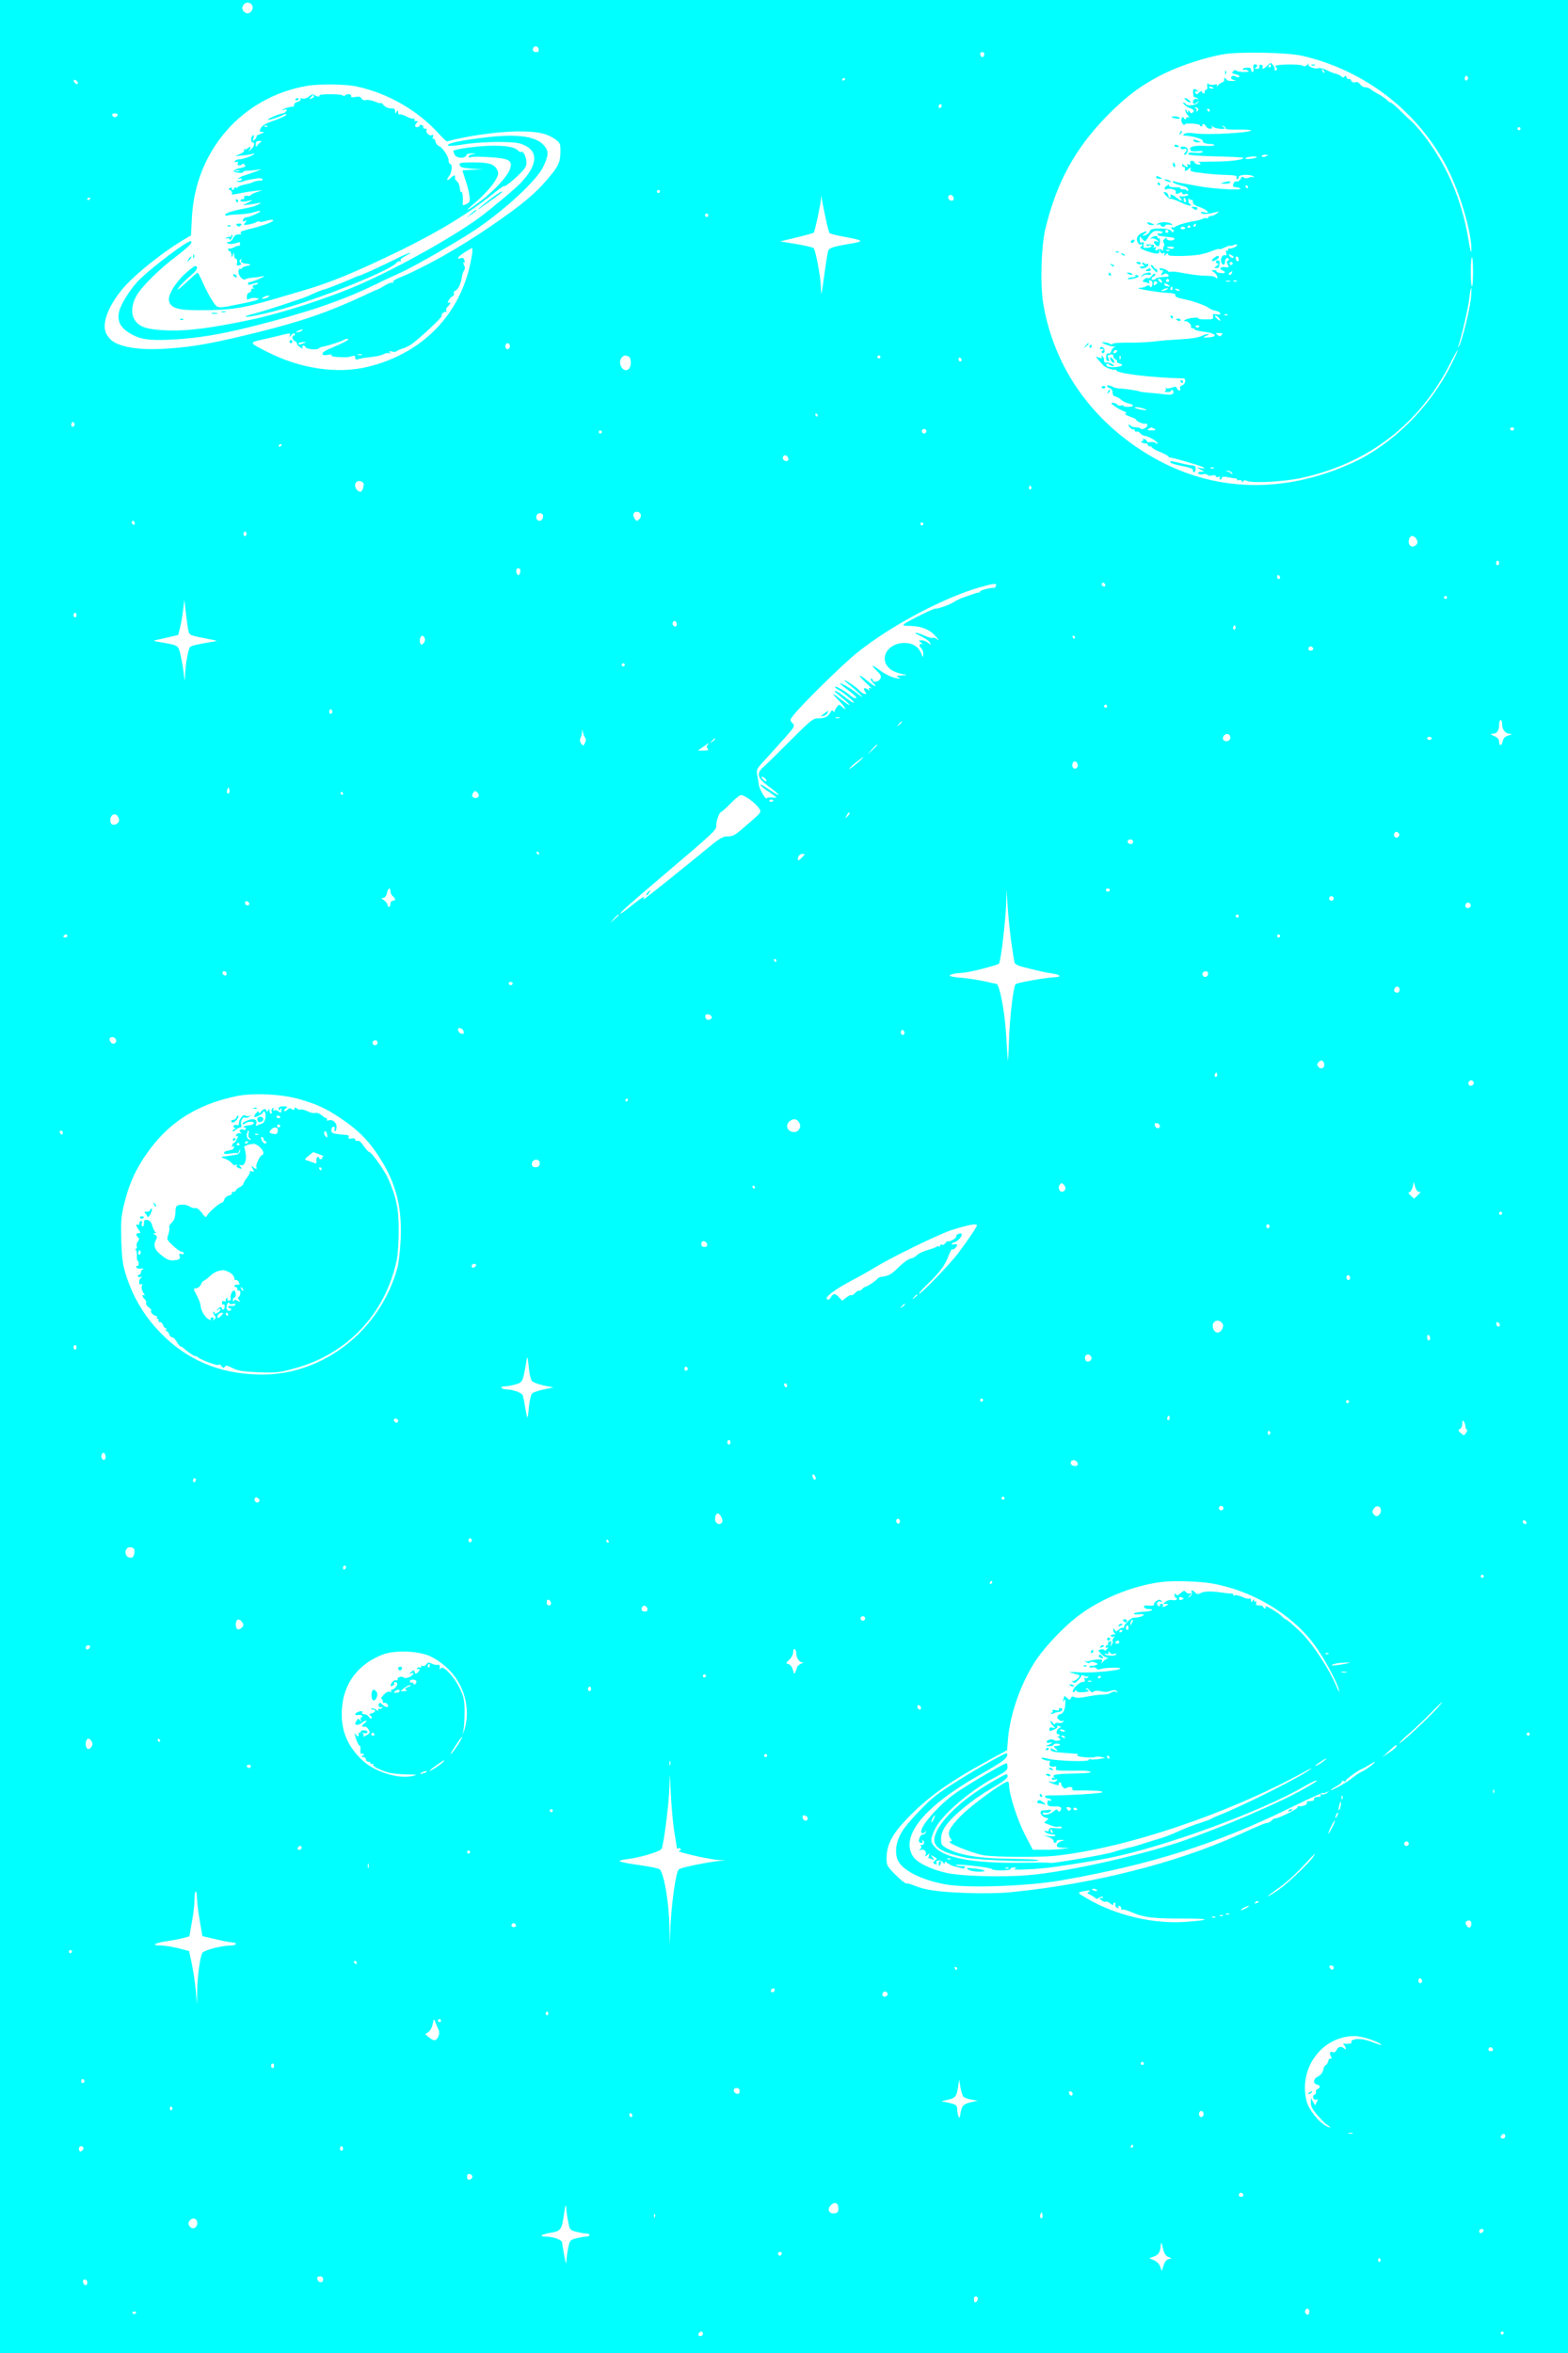 <?xml version="1.0" standalone="no"?>
<!DOCTYPE svg PUBLIC "-//W3C//DTD SVG 20010904//EN"
 "http://www.w3.org/TR/2001/REC-SVG-20010904/DTD/svg10.dtd">
<svg version="1.0" xmlns="http://www.w3.org/2000/svg"
 width="1024pt" height="1536pt" viewBox="0 0 1024 1536"
 preserveAspectRatio="xMidYMid meet">

<g transform="translate(0,1536) scale(0.1,-0.1)"
fill="#00ffff" stroke="none">
<path d="M0 7680 l0 -7680 5120 0 5120 0 0 7680 0 7680 -5120 0 -5120 0 0
-7680z m1650 7631 c0 -28 -28 -47 -48 -34 -23 14 -26 38 -7 57 20 20 55 5 55
-23z m1868 -274 c2 -12 -3 -17 -17 -17 -12 0 -21 6 -21 13 0 31 32 34 38 4z
m2910 -34 c-4 -22 -22 -20 -26 1 -2 10 3 16 13 16 10 0 15 -7 13 -17z m2075
-7 c411 -94 763 -367 951 -738 82 -160 158 -420 155 -531 -1 -28 -7 -4 -19 68
-44 270 -151 511 -314 710 -23 27 -48 55 -57 62 -8 6 -41 37 -71 67 -31 31
-60 56 -65 56 -6 0 -17 8 -26 18 -9 9 -33 26 -54 37 -21 11 -44 26 -51 32 -7
7 -23 13 -35 13 -12 0 -28 9 -34 19 -8 13 -19 18 -32 14 -13 -3 -23 0 -27 11
-3 9 -10 13 -15 10 -5 -3 -12 2 -15 11 -5 12 -9 13 -14 5 -5 -8 -11 -8 -21 2
-8 7 -23 14 -34 16 -11 2 -37 12 -58 23 -22 11 -47 17 -57 14 -25 -8 -73 12
-65 27 4 7 0 5 -7 -4 -10 -11 -19 -14 -29 -7 -21 13 -193 9 -180 -4 14 -14 14
-27 0 -27 -5 0 -8 3 -5 8 2 4 -2 16 -10 26 -14 19 -14 19 -37 -2 -26 -25 -39
-28 -31 -9 3 8 -2 14 -11 14 -9 0 -14 -6 -11 -14 4 -8 -2 -13 -17 -12 -12 0
-16 3 -9 6 17 7 15 23 -2 23 -10 0 -13 -8 -10 -25 2 -14 0 -25 -6 -25 -5 0
-10 7 -10 15 0 11 -9 15 -29 13 -16 -1 -27 -6 -25 -10 3 -5 9 -6 13 -4 4 3 13
1 21 -5 11 -6 3 -9 -25 -9 -23 0 -45 4 -50 9 -6 6 -15 4 -22 -4 -10 -11 -7
-15 17 -20 17 -4 28 -11 24 -16 -3 -5 -12 -5 -23 1 -18 9 -31 5 -31 -11 0 -4
10 -10 23 -12 13 -3 8 -5 -15 -6 -21 0 -38 4 -38 9 0 6 -5 10 -11 10 -5 0 -7
-5 -4 -10 3 -6 -2 -13 -12 -17 -10 -4 -24 -14 -31 -22 -9 -10 -11 -11 -6 -2 5
11 2 13 -16 8 -13 -3 -29 -2 -36 4 -9 8 -12 4 -10 -15 2 -14 -2 -24 -8 -23 -6
1 -10 -4 -8 -10 1 -7 -2 -13 -8 -13 -6 0 -10 5 -10 12 0 6 -8 4 -19 -6 -16
-15 -19 -15 -24 -2 -4 11 -1 13 11 10 14 -5 15 -4 2 5 -24 17 -30 13 -28 -18
1 -16 5 -28 8 -26 3 2 12 -1 20 -7 12 -8 12 -9 -3 -4 -11 3 -20 0 -24 -10 -8
-22 4 -29 24 -13 16 12 17 12 6 -2 -14 -17 -69 -23 -78 -8 -4 5 -11 9 -18 9
-11 0 32 -35 43 -35 3 0 11 -4 18 -9 10 -6 11 -11 2 -20 -8 -8 -13 -7 -20 4
-9 13 -10 13 -11 0 0 -10 -3 -8 -9 5 -5 12 -9 14 -9 6 -1 -8 7 -23 17 -34 9
-11 12 -17 5 -14 -6 4 -14 1 -16 -5 -4 -10 -7 -10 -15 0 -7 11 -11 10 -16 -3
-7 -19 14 -52 23 -36 6 10 102 3 98 -8 -1 -3 3 -6 8 -6 6 0 9 3 7 8 -4 14 19
7 24 -8 4 -8 15 -15 26 -15 13 0 17 4 12 13 -6 9 -5 9 7 0 13 -10 49 -17 74
-14 6 1 3 6 -5 12 -13 9 -13 10 0 6 8 -2 14 -9 13 -15 -1 -6 30 -9 82 -8 47 1
85 -1 85 -5 0 -16 -280 -31 -363 -20 -38 5 -63 4 -73 -3 -12 -9 -10 -11 13
-12 43 -2 114 -24 108 -33 -6 -11 19 -21 51 -21 13 0 24 -4 24 -8 0 -4 -30 -6
-67 -4 -70 3 -101 -7 -88 -28 5 -8 21 -10 46 -7 25 3 37 1 33 -5 -4 -6 -26 -8
-50 -5 -24 2 -44 1 -44 -4 0 -5 3 -9 8 -10 44 -6 109 -9 219 -11 73 -2 133 -6
133 -9 0 -13 -92 -24 -199 -24 -63 0 -106 -1 -97 -3 9 -2 16 -7 16 -12 0 -4
-9 -6 -20 -3 -11 3 -20 9 -20 14 0 5 -7 9 -16 9 -10 0 -14 -6 -11 -14 4 -11 1
-13 -10 -9 -11 4 -14 2 -9 -5 9 -16 -7 -15 -22 0 -9 9 -12 9 -12 0 0 -7 5 -12
10 -12 6 0 9 -3 9 -7 -4 -22 3 -24 21 -8 17 15 20 16 15 3 -5 -12 2 -17 32
-22 78 -11 140 -17 206 -18 51 -2 66 -5 63 -15 -3 -7 -1 -13 4 -13 6 0 10 7
10 15 0 17 87 19 97 1 3 -6 3 -8 -1 -4 -5 4 -18 3 -31 -2 -14 -5 -26 -5 -33 2
-7 7 -14 4 -21 -11 -6 -11 -17 -18 -25 -15 -7 3 -16 -3 -20 -12 -8 -21 -4 -25
23 -27 11 -1 21 -5 21 -9 0 -12 -187 0 -275 17 -44 8 -96 18 -115 21 -19 3
-38 8 -42 11 -5 2 -8 0 -8 -5 0 -6 23 -15 50 -22 35 -8 50 -17 50 -28 0 -11
-3 -13 -8 -6 -4 6 -15 10 -24 8 -10 -1 -18 1 -18 6 0 4 -8 7 -17 7 -48 0 -64
4 -58 14 4 6 -2 5 -13 -2 -12 -7 -18 -17 -16 -21 3 -5 10 -6 15 -2 12 7 59 -4
58 -14 -3 -19 3 -22 21 -12 15 8 20 8 20 -1 0 -6 9 -9 20 -6 11 3 20 1 20 -4
0 -8 -32 -14 -54 -10 -5 1 -4 -5 4 -13 18 -22 3 -20 -27 4 -27 21 -48 27 -38
10 3 -5 1 -10 -4 -10 -6 0 -11 6 -11 14 0 8 -7 16 -15 20 -8 3 -15 3 -15 0 0
-10 40 -47 45 -42 4 3 32 -7 63 -22 31 -15 61 -25 67 -22 5 3 4 7 -3 10 -7 2
-12 13 -11 25 0 12 3 16 6 9 2 -6 9 -10 14 -6 5 3 9 -3 9 -14 0 -13 12 -23 40
-32 22 -7 46 -20 53 -28 10 -13 8 -14 -16 -8 -20 5 -27 3 -22 -4 7 -11 41 -9
100 6 20 5 20 5 1 -10 -11 -9 -28 -16 -38 -16 -10 0 -18 -5 -18 -11 0 -5 -4
-7 -10 -4 -5 3 -18 2 -27 -4 -10 -5 -36 -12 -58 -15 -48 -8 -106 -25 -121 -37
-6 -5 -14 -6 -17 -2 -4 3 -7 1 -7 -5 0 -7 5 -12 11 -12 5 0 7 -5 3 -11 -5 -8
-9 -7 -15 4 -12 20 -139 21 -139 0 0 -7 -9 -17 -19 -23 -29 -15 -38 -12 -15 5
25 19 11 19 -25 1 -27 -15 -34 -38 -17 -64 4 -7 12 -10 17 -7 5 4 9 2 9 -4 0
-5 -6 -11 -12 -14 -15 -5 43 -31 90 -40 26 -5 32 -3 33 11 1 16 2 16 6 0 3
-11 10 -15 20 -11 12 5 14 3 8 -8 -8 -12 -6 -12 9 0 13 11 16 11 14 2 -2 -10
18 -13 87 -12 97 2 149 11 206 35 20 8 39 13 42 10 3 -3 19 2 36 11 17 8 31
13 31 11 0 -3 11 -1 25 4 15 6 25 6 25 0 0 -9 -39 -26 -52 -22 -5 1 -8 -3 -8
-9 0 -5 -4 -8 -9 -5 -5 4 -7 -4 -3 -16 3 -13 1 -19 -5 -15 -15 9 -32 -14 -29
-38 4 -26 26 -32 26 -6 0 22 15 36 24 22 4 -5 1 -11 -5 -13 -9 -3 -9 -9 -1
-25 10 -19 9 -20 -18 -17 -31 4 -41 -12 -15 -22 26 -10 16 -21 -15 -16 -16 2
-28 7 -26 11 3 4 -5 7 -16 7 -20 0 -20 0 1 -14 11 -8 21 -22 21 -31 0 -9 -3
-12 -8 -6 -8 11 -23 14 -92 16 -25 1 -78 8 -119 16 -40 8 -79 12 -86 9 -8 -3
-15 -1 -17 4 -2 5 -16 12 -32 16 -21 5 -27 4 -22 -5 4 -6 12 -8 18 -5 6 4 5
-3 -2 -16 -11 -20 -10 -21 8 -11 15 8 23 7 31 -3 9 -10 2 -13 -31 -14 -23 -1
-44 -5 -47 -10 -3 -4 -12 -8 -18 -9 -18 -4 -16 16 2 23 8 4 12 10 9 16 -3 5
-13 0 -21 -12 -8 -12 -21 -19 -28 -16 -8 3 -19 -2 -25 -10 -8 -9 -9 -14 -2
-14 6 0 18 -3 28 -7 12 -4 15 -3 10 5 -4 7 -3 12 3 12 15 0 22 -16 15 -35 -5
-12 -9 -13 -14 -5 -5 8 -13 9 -21 4 -15 -10 -19 -10 -51 -14 -30 -3 122 -29
190 -32 34 -2 51 -7 48 -15 -4 -10 14 -18 65 -28 47 -9 126 -37 148 -52 14
-10 32 -18 39 -19 25 -4 42 -13 42 -22 0 -5 -12 -7 -27 -4 -22 4 -25 2 -21
-14 4 -17 -1 -19 -48 -19 -29 0 -51 3 -48 6 7 12 -77 2 -89 -11 -7 -7 -7 -10
-2 -7 14 7 46 -18 43 -34 -2 -8 3 -13 10 -11 6 1 12 -2 12 -7 0 -5 27 -12 60
-16 75 -9 99 -31 40 -37 -45 -4 -50 -1 -17 12 14 6 16 9 6 9 -9 1 -29 -6 -46
-14 -18 -9 -72 -17 -134 -20 -57 -3 -133 -9 -169 -14 -36 -5 -111 -8 -168 -8
-56 1 -103 -2 -105 -7 -2 -6 -9 -6 -17 -1 -8 5 -26 10 -40 11 -21 2 -20 0 10
-14 19 -8 44 -15 55 -14 14 0 15 -1 4 -4 -10 -3 -19 -14 -22 -26 -4 -12 -11
-18 -19 -16 -9 4 -14 -3 -14 -22 -1 -16 4 -27 12 -27 9 0 10 5 3 19 -5 10 -8
18 -5 18 2 0 11 3 20 6 11 4 16 1 16 -10 0 -9 7 -19 15 -22 8 -4 13 -10 10
-14 -3 -4 5 -10 17 -13 29 -8 17 -19 -24 -23 -42 -4 -70 4 -62 18 4 6 10 6 17
-1 6 -6 18 -11 27 -11 9 1 6 6 -9 14 -14 8 -31 12 -38 9 -8 -3 -13 3 -13 15 0
12 -5 24 -12 28 -7 5 -8 3 -3 -6 6 -9 2 -10 -16 -5 l-24 8 20 -24 c11 -13 25
-28 30 -34 13 -15 72 -35 79 -28 3 4 6 2 6 -4 0 -21 235 -49 438 -53 20 0 14
-38 -7 -45 -12 -4 -18 -12 -14 -21 3 -7 1 -14 -5 -14 -5 0 -12 7 -16 15 -4 12
-11 13 -31 5 -15 -6 -31 -7 -37 -4 -6 4 -8 2 -4 -4 3 -5 0 -13 -6 -15 -7 -3
-1 -6 15 -6 15 -1 27 4 27 12 0 8 3 7 10 -3 12 -20 -7 -31 -45 -25 -16 2 -61
7 -99 10 -37 3 -71 7 -75 10 -9 5 -95 18 -131 19 -14 1 -29 4 -35 7 -23 13
-45 18 -45 9 0 -5 8 -11 18 -14 11 -4 18 -15 18 -28 -1 -14 6 -24 18 -26 10
-2 28 -12 38 -22 11 -10 33 -20 49 -24 40 -8 37 -22 -5 -22 -19 0 -33 3 -30 7
2 4 -4 5 -15 2 -10 -3 -22 0 -25 6 -4 6 -17 11 -28 11 -17 0 -14 -4 15 -24 19
-13 45 -27 57 -31 15 -5 19 -10 11 -14 -7 -5 5 -13 29 -21 22 -7 40 -16 40
-20 0 -10 50 -31 60 -25 4 3 10 -1 13 -8 2 -7 -6 -18 -19 -24 -13 -6 -24 -7
-24 -2 0 5 -13 9 -28 9 -15 0 -33 5 -40 12 -7 7 -12 9 -12 4 0 -12 27 -36 34
-29 3 4 6 1 6 -6 0 -7 6 -11 13 -8 6 2 17 -3 23 -11 6 -8 20 -16 30 -17 24 -2
84 -37 84 -49 0 -5 -6 -4 -12 2 -7 5 -23 8 -35 6 -13 -2 -23 0 -23 5 0 5 -7
12 -16 15 -8 3 -12 2 -9 -4 3 -6 0 -10 -7 -10 -10 0 -9 -3 2 -9 8 -6 18 -7 22
-5 5 3 11 -2 14 -10 3 -9 10 -13 15 -10 5 3 9 1 9 -4 0 -5 25 -20 55 -32 30
-12 55 -26 55 -29 0 -4 6 -8 13 -8 21 -1 201 -54 217 -64 11 -8 7 -9 -15 -5
l-30 6 25 -15 25 -14 -23 -1 c-14 0 -21 -4 -16 -11 3 -6 17 -8 29 -5 13 3 27
2 30 -4 3 -6 17 -7 31 -4 14 4 24 2 24 -5 0 -6 7 -8 17 -4 11 4 14 3 9 -5 -4
-7 -2 -12 3 -12 6 0 11 5 11 11 0 8 12 9 38 4 20 -4 43 -8 50 -8 6 0 12 -4 12
-9 0 -5 5 -6 11 -2 6 3 15 0 20 -7 6 -10 9 -10 9 -2 0 9 7 10 26 3 39 -15 237
-4 344 18 443 94 780 352 981 750 27 53 49 92 49 86 0 -6 -22 -55 -50 -108
-136 -269 -376 -505 -630 -624 -449 -208 -910 -197 -1310 32 -389 223 -643
576 -716 999 -22 126 -15 377 14 497 73 301 193 520 401 733 128 131 237 211
385 282 105 50 256 99 371 120 104 19 419 13 518 -9z m-203 -66 c0 -5 -5 -10
-11 -10 -5 0 -7 5 -4 10 3 6 8 10 11 10 2 0 4 -4 4 -10z m348 -45 c-3 -3 -9 2
-12 12 -6 14 -5 15 5 6 7 -7 10 -15 7 -18z m937 -44 c-9 -16 -25 -3 -18 15 4
10 9 12 15 6 6 -6 7 -15 3 -21z m-4065 5 c0 -3 -4 -8 -10 -11 -5 -3 -10 -1
-10 4 0 6 5 11 10 11 6 0 10 -2 10 -4z m-5012 -25 c3 -8 -1 -12 -9 -9 -7 2
-15 10 -17 17 -3 8 1 12 9 9 7 -2 15 -10 17 -17z m1819 -25 c205 -44 400 -155
540 -310 25 -28 49 -50 53 -49 120 34 327 64 455 65 133 1 191 -11 248 -49 35
-25 37 -28 37 -82 -1 -72 -12 -96 -85 -181 -81 -96 -169 -169 -369 -306 -210
-144 -441 -274 -608 -341 -22 -9 -35 -20 -31 -26 3 -6 1 -7 -5 -3 -6 4 -29 -5
-51 -19 -23 -14 -43 -25 -46 -25 -2 0 -42 -17 -87 -39 -234 -109 -406 -168
-694 -240 -260 -64 -385 -88 -519 -101 -155 -14 -255 -12 -335 6 -76 17 -112
40 -136 86 -31 61 9 174 103 288 78 95 268 247 419 335 l31 18 6 111 c20 441
328 794 755 866 79 13 247 11 319 -4z m5594 -14 c-7 -2 -18 1 -23 6 -8 8 -4 9
13 5 13 -4 18 -8 10 -11z m-1771 -111 c0 -6 -4 -13 -10 -16 -5 -3 -10 1 -10 9
0 9 5 16 10 16 6 0 10 -4 10 -9z m1675 -20 c3 -5 0 -13 -6 -17 -7 -4 -9 -3 -5
4 3 5 0 13 -6 15 -9 4 -10 6 -1 6 6 1 14 -3 18 -8z m75 -11 c0 -5 -2 -10 -4
-10 -3 0 -8 5 -11 10 -3 6 -1 10 4 10 6 0 11 -4 11 -10z m-7132 -32 c-3 -7
-11 -13 -18 -13 -7 0 -15 6 -17 13 -3 7 4 12 17 12 13 0 20 -5 18 -12z m9162
-88 c0 -5 -4 -10 -10 -10 -5 0 -10 5 -10 10 0 6 5 10 10 10 6 0 10 -4 10 -10z
m-1650 -174 c0 -2 -9 -6 -20 -9 -11 -3 -20 -1 -20 4 0 5 9 9 20 9 11 0 20 -2
20 -4z m-72 -12 c-10 -10 -81 -17 -75 -7 3 5 23 10 43 11 21 2 35 0 32 -4z
m-58 -194 c0 -5 -2 -10 -4 -10 -3 0 -8 5 -11 10 -3 6 -1 10 4 10 6 0 11 -4 11
-10z m-3840 -30 c0 -5 -4 -10 -10 -10 -5 0 -10 5 -10 10 0 6 5 10 10 10 6 0
10 -4 10 -10z m1918 -43 c2 -10 -3 -17 -12 -17 -18 0 -29 16 -21 31 9 14 29 6
33 -14z m-837 -127 c10 -52 23 -98 27 -102 4 -4 48 -15 97 -24 125 -23 131
-29 44 -44 -126 -21 -146 -28 -152 -53 -3 -12 -13 -71 -21 -132 -23 -164 -23
-165 -25 -100 -1 65 -35 243 -48 256 -4 4 -55 16 -113 26 l-105 17 107 26 c59
14 109 28 112 31 7 6 46 187 47 219 l2 25 4 -25 c2 -14 13 -68 24 -120z
m-4801 126 c0 -3 -4 -8 -10 -11 -5 -3 -10 -1 -10 4 0 6 5 11 10 11 6 0 10 -2
10 -4z m7154 -11 c3 -8 1 -15 -4 -15 -6 0 -10 7 -10 15 0 8 2 15 4 15 2 0 6
-7 10 -15z m-3120 -106 c-3 -5 -10 -7 -15 -3 -5 3 -7 10 -3 15 3 5 10 7 15 3
5 -3 7 -10 3 -15z m3186 -59 c0 -5 -5 -10 -11 -10 -5 0 -7 5 -4 10 3 6 8 10
11 10 2 0 4 -4 4 -10z m-36 -8 c3 -5 -1 -9 -9 -9 -8 0 -12 4 -9 9 3 4 7 8 9 8
2 0 6 -4 9 -8z m-34 -10 c0 -5 -7 -9 -15 -9 -8 0 -15 4 -15 9 0 4 7 8 15 8 8
0 15 -4 15 -8z m-151 -33 c-7 -4 -17 -5 -21 -3 -4 3 -8 0 -8 -5 0 -6 9 -12 20
-12 11 -1 25 -3 30 -4 6 -1 21 -3 35 -4 14 0 25 -5 25 -11 0 -5 -11 -10 -25
-10 -14 0 -25 5 -25 11 0 8 -5 8 -15 -1 -10 -8 -12 -17 -6 -24 6 -7 6 -18 1
-26 -5 -8 -6 -19 -3 -25 3 -5 0 -5 -7 2 -9 8 -19 9 -31 2 -15 -8 -17 -6 -12 7
5 13 3 15 -7 9 -9 -5 -11 -4 -6 3 4 7 4 13 -1 13 -35 6 -52 5 -47 -2 2 -4 11
-6 19 -2 8 3 15 1 15 -4 0 -5 -13 -10 -29 -11 -25 -2 -28 1 -23 20 4 16 2 20
-10 15 -11 -4 -15 1 -15 19 0 24 0 24 17 4 18 -20 18 -20 33 3 29 45 44 54 77
49 22 -3 28 -7 19 -13z m41 11 c0 -5 -4 -10 -10 -10 -5 0 -10 5 -10 10 0 6 5
10 10 10 6 0 10 -4 10 -10z m36 -109 c-3 -5 -15 -7 -26 -4 -28 7 -25 13 6 13
14 0 23 -4 20 -9z m-4583 -38 c-54 -371 -306 -645 -678 -737 -199 -49 -440
-14 -654 94 -127 64 -127 64 -35 84 43 10 102 23 131 31 47 11 51 11 46 -4 -4
-13 -2 -13 10 2 10 12 17 14 22 8 3 -6 1 -11 -4 -11 -17 0 -13 -30 4 -36 8 -4
15 -11 15 -18 0 -6 9 -17 21 -24 12 -8 18 -9 15 -3 -4 5 -2 12 3 15 5 3 11 -1
15 -9 6 -15 76 -22 90 -8 3 4 13 8 20 9 32 5 132 37 143 46 7 5 18 8 25 5 12
-4 -20 -21 -125 -66 -53 -22 -56 -47 -5 -37 18 3 27 2 23 -4 -5 -8 35 -13 105
-12 3 0 15 3 28 7 16 5 22 2 22 -10 0 -13 5 -15 23 -9 12 4 36 9 52 10 54 5
94 13 115 24 11 6 26 8 32 4 7 -5 8 -3 3 6 -5 9 -2 10 14 5 12 -4 28 -2 35 5
8 6 23 12 33 14 11 3 34 13 53 24 41 25 212 183 205 190 -8 8 16 32 26 26 5
-3 6 1 3 9 -3 8 2 20 11 27 17 14 21 35 4 24 -8 -4 -7 0 1 15 6 12 17 24 25
27 8 3 12 11 9 19 -3 7 2 15 11 18 17 7 36 47 42 92 3 16 9 35 15 42 6 8 5 19
-2 34 -7 12 -7 19 -2 15 6 -4 8 2 5 14 -4 15 -11 19 -24 15 -32 -11 -20 9 24
37 23 15 45 28 49 28 4 0 4 -17 1 -37z m4554 21 c-3 -3 -12 -4 -19 -1 -8 3 -5
6 6 6 11 1 17 -2 13 -5z m412 -33 c7 -5 9 -11 5 -14 -5 -3 -15 1 -22 9 -14 16
-5 18 17 5z m41 -27 c0 -8 -4 -12 -10 -9 -5 3 -10 13 -10 21 0 8 5 12 10 9 6
-3 10 -13 10 -21z m1530 -79 c0 -52 -3 -95 -7 -95 -5 0 -8 43 -8 95 0 52 3 95
8 95 4 0 7 -43 7 -95z m-1570 55 c0 -5 -4 -10 -10 -10 -5 0 -10 5 -10 10 0 6
5 10 10 10 6 0 10 -4 10 -10z m-6 -65 c-4 -8 -11 -12 -16 -9 -6 4 -5 10 3 15
19 12 19 11 13 -6z m-459 -46 c11 -17 -1 -21 -15 -4 -8 9 -8 15 -2 15 6 0 14
-5 17 -11z m50 1 c3 -5 -1 -10 -10 -10 -9 0 -13 5 -10 10 3 6 8 10 10 10 2 0
7 -4 10 -10z m-75 -15 c0 -1 -6 -7 -13 -13 -10 -8 -13 -6 -13 7 0 11 6 17 13
14 7 -3 13 -6 13 -8z m473 8 c-7 -2 -19 -2 -25 0 -7 3 -2 5 12 5 14 0 19 -2
13 -5z m44 1 c-3 -3 -12 -4 -19 -1 -8 3 -5 6 6 6 11 1 17 -2 13 -5z m-447 -24
c13 -8 13 -10 -2 -10 -9 0 -20 5 -23 10 -8 13 5 13 25 0z m27 -25 c0 -8 -4
-12 -9 -9 -5 3 -6 10 -3 15 9 13 12 11 12 -6z m-37 -5 c-8 -5 -22 -9 -30 -9
-10 0 -8 3 5 9 27 12 43 12 25 0z m81 -8 c-7 -2 -18 1 -23 6 -8 8 -4 9 13 5
13 -4 18 -8 10 -11z m1905 -51 c-8 -74 -59 -281 -77 -309 -9 -15 -10 -14 -4 3
22 64 65 254 71 310 4 36 9 65 12 65 2 0 2 -31 -2 -69z m-1589 -107 c-3 -3
-12 -4 -19 -1 -8 3 -5 6 6 6 11 1 17 -2 13 -5z m-57 -19 c19 -23 8 -25 -14 -4
-11 11 -15 19 -9 19 6 0 16 -7 23 -15z m-130 -59 c-7 -7 -13 -7 -20 0 -6 6 -3
10 10 10 13 0 16 -4 10 -10z m-5860 -26 c-8 -5 -22 -9 -30 -9 -10 0 -8 3 5 9
27 12 43 12 25 0z m6008 -27 c-8 -10 -14 -10 -24 -2 -18 15 -18 15 11 15 19 0
22 -3 13 -13z m-5993 -53 c-26 -11 -35 -12 -35 -2 0 4 12 8 28 9 23 1 24 1 7
-7z m1345 -20 c0 -11 -7 -20 -15 -20 -8 0 -15 9 -15 20 0 11 7 20 15 20 8 0
15 -9 15 -20z m3959 -41 c-16 -10 -23 -4 -14 10 3 6 11 8 17 5 6 -4 5 -9 -3
-15z m-4926 -16 c-7 -2 -19 -2 -25 0 -7 3 -2 5 12 5 14 0 19 -2 13 -5z m1741
-9 c20 -8 21 -67 2 -83 -37 -31 -78 43 -44 77 14 14 20 14 42 6z m1646 -4 c0
-5 -4 -10 -10 -10 -5 0 -10 5 -10 10 0 6 5 10 10 10 6 0 10 -4 10 -10z m1567
-12 c-3 -8 -6 -5 -6 6 -1 11 2 17 5 13 3 -3 4 -12 1 -19z m-1037 -9 c0 -5 -4
-9 -10 -9 -5 0 -10 7 -10 16 0 8 5 12 10 9 6 -3 10 -10 10 -16z m1207 -325
c-6 -6 -77 9 -77 16 0 4 18 3 40 -2 23 -6 39 -12 37 -14z m-2147 -34 c0 -5 -2
-10 -4 -10 -3 0 -8 5 -11 10 -3 6 -1 10 4 10 6 0 11 -4 11 -10z m-4855 -69
c-9 -16 -25 -3 -18 15 4 10 9 12 15 6 6 -6 7 -15 3 -21z m7055 -21 c11 -7 6
-10 -20 -10 -26 0 -31 3 -20 10 8 5 17 10 20 10 3 0 12 -5 20 -10z m2348 -1
c-2 -6 -8 -10 -13 -10 -5 0 -11 4 -13 10 -2 6 4 11 13 11 9 0 15 -5 13 -11z
m-3838 -14 c0 -8 -7 -15 -15 -15 -8 0 -15 7 -15 15 0 8 7 15 15 15 8 0 15 -7
15 -15z m-2120 -5 c0 -5 -4 -10 -10 -10 -5 0 -10 5 -10 10 0 6 5 10 10 10 6 0
10 -4 10 -10z m-2090 -84 c0 -3 -4 -8 -10 -11 -5 -3 -10 -1 -10 4 0 6 5 11 10
11 6 0 10 -2 10 -4z m3308 -89 c2 -10 -3 -17 -12 -17 -18 0 -29 16 -21 31 9
14 29 6 33 -14z m2779 -63 c-3 -3 -12 -4 -19 -1 -8 3 -5 6 6 6 11 1 17 -2 13
-5z m120 -34 c3 -10 2 -11 -4 -4 -4 7 -17 14 -28 17 -16 5 -15 5 4 4 14 -1 26
-9 28 -17z m-5673 -66 c5 -14 -8 -54 -19 -54 -28 0 -48 44 -28 63 12 13 41 7
47 -9z m4361 -23 c3 -5 1 -12 -5 -16 -5 -3 -10 1 -10 9 0 18 6 21 15 7z
m-2551 -178 c4 -9 0 -23 -9 -32 -15 -15 -17 -14 -30 2 -7 11 -11 25 -8 33 7
19 39 18 47 -3z m-640 -2 c9 -14 -4 -41 -19 -41 -18 0 -28 17 -21 35 6 17 32
20 40 6z m-2664 -57 c0 -8 -4 -12 -10 -9 -5 3 -10 10 -10 16 0 5 5 9 10 9 6 0
10 -7 10 -16z m5150 -4 c0 -5 -4 -10 -10 -10 -5 0 -10 5 -10 10 0 6 5 10 10
10 6 0 10 -4 10 -10z m-4420 -65 c0 -8 -4 -15 -10 -15 -5 0 -10 7 -10 15 0 8
5 15 10 15 6 0 10 -7 10 -15z m7641 -36 c9 -17 8 -25 -4 -37 -21 -20 -47 -8
-47 21 0 42 31 52 51 16z m539 -154 c0 -8 -4 -15 -10 -15 -5 0 -10 7 -10 15 0
8 5 15 10 15 6 0 10 -7 10 -15z m-6392 -57 c-2 -13 -7 -23 -13 -23 -5 0 -11
10 -13 23 -2 15 2 22 13 22 11 0 15 -7 13 -22z m4962 -39 c0 -5 -4 -9 -10 -9
-5 0 -10 7 -10 16 0 8 5 12 10 9 6 -3 10 -10 10 -16z m-1143 -55 c-9 -9 -28 6
-21 18 4 6 10 6 17 -1 6 -6 8 -13 4 -17z m-713 1 c-3 -8 -9 -14 -12 -13 -17 4
-92 -15 -92 -23 0 -5 -3 -8 -7 -7 -5 0 -15 -2 -23 -5 -8 -3 -37 -13 -64 -22
-27 -9 -61 -24 -75 -34 -27 -18 -110 -48 -123 -44 -9 3 -174 -79 -201 -99 -15
-12 -10 -13 40 -14 77 -2 135 -28 173 -79 14 -18 14 -19 -2 -7 -9 8 -21 11
-27 8 -5 -3 -29 3 -52 14 -24 11 -51 20 -59 20 -8 0 8 -11 36 -24 28 -13 54
-32 58 -42 6 -17 6 -17 -12 -1 -10 9 -29 17 -42 17 -23 0 -23 0 -4 -16 10 -8
14 -13 7 -10 -18 10 -25 -10 -8 -24 8 -7 15 -24 15 -39 -1 -26 -1 -25 -15 6
-18 43 -57 66 -109 66 -104 0 -165 -94 -104 -160 20 -22 57 -38 108 -46 15 -3
7 -5 -20 -6 -35 -2 -41 -4 -25 -11 18 -8 18 -9 2 -9 -24 -1 -81 23 -119 52
-55 41 -65 41 -26 2 31 -30 36 -40 27 -56 -10 -20 -49 -27 -49 -9 0 6 -5 10
-12 10 -6 0 -1 -11 12 -25 34 -36 15 -31 -34 10 -63 51 -69 43 -10 -13 27 -26
46 -44 40 -39 -16 11 -28 8 -20 -5 5 -9 2 -8 -9 1 -22 17 -34 7 -17 -14 21
-25 -13 -19 -36 6 -19 21 -88 69 -100 69 -3 0 16 -17 43 -39 26 -21 57 -49 68
-62 12 -14 2 -9 -25 13 -42 33 -101 68 -116 68 -3 0 22 -21 57 -47 36 -26 58
-48 51 -51 -8 -2 -23 5 -35 15 -32 28 -97 66 -103 60 -3 -3 5 -11 18 -18 34
-17 110 -80 104 -86 -3 -3 -28 13 -57 36 -28 22 -57 41 -63 41 -6 0 -4 -6 5
-13 8 -7 35 -29 60 -51 50 -44 24 -34 -35 13 -54 43 -58 39 -8 -12 42 -43 59
-76 22 -42 -20 18 -21 18 -35 -1 -8 -10 -15 -23 -15 -29 0 -5 -4 -4 -8 3 -6 9
-12 6 -21 -12 -14 -26 -37 -36 -86 -36 -25 0 -53 -23 -172 -143 -78 -78 -157
-156 -176 -173 -51 -44 -42 -74 39 -132 35 -26 61 -48 58 -51 -2 -3 -31 14
-64 37 -33 23 -57 36 -54 28 3 -7 27 -28 55 -45 27 -18 49 -34 49 -37 0 -2
-13 -2 -30 0 -16 2 -31 -1 -32 -5 -5 -15 -48 57 -52 87 -2 16 -7 45 -11 66 -7
34 -4 40 62 110 37 41 94 104 127 141 57 65 58 68 41 87 -17 19 -17 21 7 52
51 66 325 336 419 410 216 174 570 361 804 426 89 25 106 26 99 7z m2946 -75
c0 -5 -4 -10 -10 -10 -5 0 -10 5 -10 10 0 6 5 10 10 10 6 0 10 -4 10 -10z
m-8223 -200 c8 -44 9 -44 63 -57 30 -6 73 -15 95 -19 22 -4 33 -8 25 -10 -115
-18 -162 -29 -169 -38 -12 -15 -31 -118 -32 -180 -2 -50 -2 -50 -10 17 -5 38
-15 92 -22 120 -14 56 -13 55 -137 76 -37 6 -41 9 -20 13 14 3 52 12 84 19
l60 14 12 49 c7 27 16 79 20 115 l8 66 8 -70 c4 -38 11 -90 15 -115z m-727 85
c0 -8 -4 -15 -10 -15 -5 0 -10 7 -10 15 0 8 5 15 10 15 6 0 10 -7 10 -15z
m3920 -61 c0 -16 -16 -19 -25 -4 -8 13 4 32 16 25 5 -4 9 -13 9 -21z m3646
-31 c-10 -10 -19 5 -10 18 6 11 8 11 12 0 2 -7 1 -15 -2 -18z m-5292 -60 c4
-9 0 -23 -8 -32 -14 -13 -16 -13 -22 2 -7 20 1 47 15 47 5 0 12 -8 15 -17z
m4246 7 c0 -5 -2 -10 -4 -10 -3 0 -8 5 -11 10 -3 6 -1 10 4 10 6 0 11 -4 11
-10z m1555 -69 c7 -12 -12 -24 -25 -16 -11 7 -4 25 10 25 5 0 11 -4 15 -9z
m-4495 -111 c0 -5 -4 -10 -10 -10 -5 0 -10 5 -10 10 0 6 5 10 10 10 6 0 10 -4
10 -10z m3150 -270 c0 -5 -4 -10 -10 -10 -5 0 -10 5 -10 10 0 6 5 10 10 10 6
0 10 -4 10 -10z m-5060 -35 c0 -8 -4 -15 -10 -15 -5 0 -10 7 -10 15 0 8 5 15
10 15 6 0 10 -7 10 -15z m3313 -42 c-7 -2 -19 -2 -25 0 -7 3 -2 5 12 5 14 0
19 -2 13 -5z m4327 -42 c0 -35 22 -61 53 -62 16 -1 13 -3 -11 -10 -25 -8 -34
-17 -39 -39 -6 -32 -23 -31 -23 1 0 13 -11 25 -32 34 -25 11 -28 14 -12 15 29
0 44 19 44 57 0 18 5 33 10 33 6 0 10 -13 10 -29z m-3920 15 c0 -2 -8 -10 -17
-17 -16 -13 -17 -12 -4 4 13 16 21 21 21 13z m-2068 -103 c6 -8 5 -19 -2 -33
-11 -21 -12 -21 -25 -3 -9 12 -10 23 -4 35 5 9 10 27 10 40 2 22 2 22 6 -2 3
-14 9 -30 15 -37z m4213 2 c0 -23 -34 -33 -46 -14 -10 17 9 41 30 37 9 -2 16
-12 16 -23z m1315 -5 c0 -5 -7 -10 -15 -10 -8 0 -15 5 -15 10 0 6 7 10 15 10
8 0 15 -4 15 -10z m-4680 -4 c0 -2 -8 -10 -17 -17 -16 -13 -17 -12 -4 4 13 16
21 21 21 13z m-48 -38 c-8 -8 -9 -15 -1 -25 9 -10 4 -13 -26 -13 l-38 0 34 24
c38 27 49 32 31 14z m1108 -1 c0 -2 -15 -16 -32 -33 l-33 -29 29 33 c28 30 36
37 36 29z m-130 -117 c-25 -22 -49 -40 -54 -40 -4 0 14 18 40 40 63 51 72 51
14 0z m1437 -6 c8 -21 -13 -42 -28 -27 -13 13 -5 43 11 43 6 0 13 -7 17 -16z
m-2037 -99 c7 -8 8 -15 2 -15 -5 0 -15 7 -22 15 -7 8 -8 15 -2 15 5 0 15 -7
22 -15z m-3504 -92 c-11 -11 -19 6 -11 24 8 17 8 17 12 0 3 -10 2 -21 -1 -24z
m1630 -22 c-9 -14 -33 -14 -41 -1 -4 6 -1 18 6 26 11 13 14 13 27 0 8 -8 11
-19 8 -25z m-886 19 c0 -5 -2 -10 -4 -10 -3 0 -8 5 -11 10 -3 6 -1 10 4 10 6
0 11 -4 11 -10z m2658 -40 c23 -16 49 -41 58 -55 19 -29 23 -23 -104 -132 -50
-44 -67 -53 -99 -53 -33 0 -52 -11 -133 -78 -199 -163 -410 -332 -416 -332 -3
0 -2 5 2 12 9 15 -45 -23 -108 -75 -27 -21 -48 -35 -47 -30 1 8 79 78 274 243
336 285 355 303 353 330 -2 29 20 90 32 90 4 0 32 25 61 55 29 30 60 55 69 55
10 0 36 -13 58 -30z m152 -4 c0 -11 -19 -15 -25 -6 -3 5 1 10 9 10 9 0 16 -2
16 -4z m486 -104 c-18 -16 -18 -16 -6 6 6 13 14 21 18 18 3 -4 -2 -14 -12 -24z
m-4760 -15 c4 -14 1 -25 -11 -33 -23 -17 -45 -7 -45 20 0 45 42 56 56 13z
m8360 -98 c10 -17 -13 -36 -27 -22 -12 12 -4 33 11 33 5 0 12 -5 16 -11z
m-1736 -54 c0 -8 -6 -15 -14 -15 -17 0 -28 14 -19 24 12 12 33 6 33 -9z
m-3880 -75 c0 -5 -2 -10 -4 -10 -3 0 -8 5 -11 10 -3 6 -1 10 4 10 6 0 11 -4
11 -10z m1718 -27 c-24 -26 -33 -24 -24 4 3 10 15 19 26 19 19 0 19 -1 -2 -23z
m-2688 -222 c0 -10 7 -24 15 -31 8 -7 15 -16 15 -21 0 -5 -7 -9 -15 -9 -8 0
-15 -9 -15 -20 0 -11 -4 -20 -10 -20 -5 0 -10 6 -10 14 0 7 -10 21 -22 29 -20
14 -20 16 -5 16 11 1 20 12 24 31 6 33 23 41 23 11z m4698 8 c-2 -6 -8 -10
-13 -10 -5 0 -11 4 -13 10 -2 6 4 11 13 11 9 0 15 -5 13 -11z m-643 -344 c9
-63 18 -122 21 -130 4 -8 22 -19 43 -24 95 -25 160 -40 204 -46 57 -8 62 -25
7 -25 -39 0 -239 -35 -247 -44 -14 -14 -37 -197 -43 -351 -3 -99 -8 -164 -9
-145 -1 19 -6 98 -11 175 -9 147 -43 321 -63 323 -7 0 -41 8 -77 16 -36 8 -99
18 -140 22 -41 3 -79 9 -85 12 -13 8 30 20 75 21 42 1 231 49 244 61 12 12 45
293 47 400 l2 85 8 -117 c4 -64 15 -169 24 -233z m2105 290 c0 -8 -7 -15 -15
-15 -8 0 -15 7 -15 15 0 8 7 15 15 15 8 0 15 -7 15 -15z m-7082 -33 c2 -7 -3
-12 -12 -12 -9 0 -16 7 -16 16 0 17 22 14 28 -4z m7977 -13 c0 -7 -8 -15 -17
-17 -18 -3 -25 18 -11 32 10 10 28 1 28 -15z m-5565 -62 c0 -2 -12 -14 -27
-28 l-28 -24 24 28 c23 25 31 32 31 24z m4050 -7 c0 -5 -4 -10 -10 -10 -5 0
-10 5 -10 10 0 6 5 10 10 10 6 0 10 -4 10 -10z m-7650 -130 c0 -5 -7 -10 -16
-10 -8 0 -12 5 -9 10 3 6 10 10 16 10 5 0 9 -4 9 -10z m7920 0 c0 -5 -4 -10
-10 -10 -5 0 -10 5 -10 10 0 6 5 10 10 10 6 0 10 -4 10 -10z m-3290 -160 c0
-5 -2 -10 -4 -10 -3 0 -8 5 -11 10 -3 6 -1 10 4 10 6 0 11 -4 11 -10z m-3590
-86 c0 -9 -5 -14 -12 -12 -18 6 -21 28 -4 28 9 0 16 -7 16 -16z m6410 2 c0
-20 -19 -31 -32 -18 -6 6 -7 15 -4 21 10 16 36 13 36 -3z m-4542 -67 c-2 -6
-8 -10 -13 -10 -5 0 -11 4 -13 10 -2 6 4 11 13 11 9 0 15 -5 13 -11z m5792
-39 c0 -11 -6 -20 -13 -20 -19 0 -27 10 -20 26 8 21 33 17 33 -6z m-4492 -177
c5 -18 -28 -29 -38 -12 -5 7 -6 17 -3 22 7 12 35 5 41 -10z m-1620 -97 c3 -13
-1 -17 -14 -14 -11 2 -20 11 -22 22 -3 13 1 17 14 14 11 -2 20 -11 22 -22z
m2877 -16 c-5 -8 -11 -8 -17 -2 -6 6 -7 16 -3 22 5 8 11 8 17 2 6 -6 7 -16 3
-22z m-5148 -36 c9 -23 -19 -38 -34 -17 -7 9 -10 20 -7 24 9 15 34 10 41 -7z
m1707 -12 c9 -14 -9 -31 -23 -23 -7 5 -10 14 -7 20 8 13 23 14 30 3z m6184
-149 c4 -25 -22 -37 -38 -17 -10 11 -10 17 0 29 17 20 34 14 38 -12z m-702
-80 c-10 -10 -19 5 -10 18 6 11 8 11 12 0 2 -7 1 -15 -2 -18z m1679 -44 c0 -7
-8 -15 -17 -17 -18 -3 -25 18 -11 32 10 10 28 1 28 -15z m-7670 -104 c117 -34
175 -61 271 -126 111 -74 177 -140 245 -243 112 -170 155 -329 146 -541 -3
-71 -13 -156 -21 -189 -111 -407 -478 -698 -881 -699 -285 0 -515 101 -698
306 -85 95 -148 205 -189 327 -27 84 -31 112 -36 240 -3 124 -1 158 17 233 29
122 65 208 126 302 145 225 336 353 611 410 106 22 296 13 409 -20z m2145 -5
c0 -5 -5 -10 -11 -10 -5 0 -7 5 -4 10 3 6 8 10 11 10 2 0 4 -4 4 -10z m1121
-151 c14 -26 -5 -59 -34 -59 -47 0 -63 48 -26 74 25 17 45 12 60 -15z m2354
-19 c0 -22 -29 -18 -33 3 -3 14 1 18 15 15 10 -2 18 -10 18 -18z m-7165 -46
c0 -8 -4 -12 -10 -9 -5 3 -10 10 -10 16 0 5 5 9 10 9 6 0 10 -7 10 -16z m3113
-186 c7 -21 -4 -38 -23 -38 -23 0 -32 13 -24 34 7 19 40 21 47 4z m3434 -182
c-4 -9 -13 -16 -21 -16 -19 0 -29 30 -15 47 11 12 14 12 27 -1 8 -8 12 -22 9
-30z m2310 -16 c13 0 11 -5 -8 -22 l-24 -23 -22 20 c-16 15 -18 21 -8 23 7 2
17 18 21 35 l7 32 9 -32 c5 -20 15 -33 25 -33z m-4337 30 c0 -5 -2 -10 -4 -10
-3 0 -8 5 -11 10 -3 6 -1 10 4 10 6 0 11 -4 11 -10z m4880 -170 c0 -5 -4 -10
-10 -10 -5 0 -10 5 -10 10 0 6 5 10 10 10 6 0 10 -4 10 -10z m-3430 -79 c0
-10 -52 -87 -122 -181 -53 -71 -248 -273 -256 -265 -3 3 24 33 60 67 79 77
110 119 133 181 10 26 20 45 23 42 7 -7 32 15 32 27 0 6 -9 8 -20 5 -11 -3
-18 -1 -14 4 3 5 9 9 14 9 15 0 50 33 50 47 0 15 -2 15 -24 7 -9 -3 -14 -10
-11 -15 3 -4 -8 -15 -25 -24 -16 -8 -30 -12 -30 -8 0 5 -7 0 -15 -11 -7 -10
-18 -15 -24 -11 -6 3 -11 1 -11 -6 0 -7 -3 -9 -7 -6 -3 4 -11 3 -17 -2 -6 -4
-32 -14 -58 -21 -26 -7 -57 -22 -69 -33 -12 -12 -30 -21 -39 -22 -16 -1 -51
-27 -102 -77 -28 -27 -56 -40 -91 -43 -11 -1 -22 -6 -25 -11 -10 -14 -70 -54
-80 -54 -5 0 -15 -7 -22 -15 -7 -8 -16 -13 -20 -10 -4 2 -15 -4 -25 -15 -10
-11 -21 -17 -25 -15 -4 3 -19 -4 -34 -16 l-26 -20 -23 25 c-24 25 -37 24 -53
-6 -6 -11 -14 -14 -23 -9 -18 12 53 65 159 121 47 24 121 66 165 93 108 65
404 209 485 236 111 35 170 47 170 32z m1912 -6 c0 -5 -5 -11 -11 -13 -6 -2
-11 4 -11 13 0 9 5 15 11 13 6 -2 11 -8 11 -13z m-3674 -118 c2 -12 -3 -17
-17 -17 -15 0 -21 6 -21 21 0 25 33 22 38 -4z m-1508 -136 c0 -5 -7 -11 -15
-15 -9 -3 -15 0 -15 9 0 8 7 15 15 15 8 0 15 -4 15 -9z m5705 -91 c-5 -8 -11
-8 -17 -2 -6 6 -7 16 -3 22 5 8 11 8 17 2 6 -6 7 -16 3 -22z m-2825 -104 c0
-2 -8 -10 -17 -17 -16 -13 -17 -12 -4 4 13 16 21 21 21 13z m-80 -60 c0 -2 -8
-10 -17 -17 -16 -13 -17 -12 -4 4 13 16 21 21 21 13z m2070 -121 c10 -12 10
-21 2 -40 -19 -41 -62 -25 -62 21 0 33 38 45 60 19z m1815 -13 c0 -18 -20 -15
-23 4 -3 10 1 15 10 12 7 -3 13 -10 13 -16z m-455 -88 c0 -8 -4 -14 -10 -14
-5 0 -10 9 -10 21 0 11 5 17 10 14 6 -3 10 -13 10 -21z m-8840 -59 c0 -8 -4
-15 -10 -15 -5 0 -10 7 -10 15 0 8 5 15 10 15 6 0 10 -7 10 -15z m6628 -68 c4
-21 -27 -35 -38 -17 -12 19 0 42 19 38 9 -2 17 -11 19 -21z m-3673 -78 c3 -31
12 -64 18 -73 7 -9 41 -22 77 -30 l65 -13 -63 -13 c-35 -7 -70 -19 -77 -26 -7
-8 -16 -44 -20 -81 -9 -96 -10 -96 -24 -18 -6 39 -14 77 -17 86 -5 17 -65 39
-107 39 -14 0 -29 5 -32 10 -4 6 5 10 19 10 14 0 46 5 70 12 49 13 51 17 73
148 4 25 8 36 9 25 2 -11 6 -45 9 -76z m1037 6 c0 -5 -5 -11 -11 -13 -6 -2
-11 4 -11 13 0 9 5 15 11 13 6 -2 11 -8 11 -13z m648 -111 c0 -8 -4 -12 -10
-9 -5 3 -10 10 -10 16 0 5 5 9 10 9 6 0 10 -7 10 -16z m1280 -94 c0 -5 -4 -10
-10 -10 -5 0 -10 5 -10 10 0 6 5 10 10 10 6 0 10 -4 10 -10z m2390 -10 c0 -5
-4 -10 -10 -10 -5 0 -10 5 -10 10 0 6 5 10 10 10 6 0 10 -4 10 -10z m-1174
-117 c-10 -10 -19 5 -10 18 6 11 8 11 12 0 2 -7 1 -15 -2 -18z m-5036 -9 c0
-17 -22 -14 -28 4 -2 7 3 12 12 12 9 0 16 -7 16 -16z m6970 -36 c0 -9 4 -18 9
-20 5 -1 3 -12 -5 -22 -13 -19 -14 -19 -34 -1 -18 16 -19 20 -5 27 8 5 15 21
15 36 0 21 2 24 10 12 5 -8 10 -22 10 -32z m-1275 -37 c3 -5 1 -12 -5 -16 -5
-3 -10 1 -10 9 0 18 6 21 15 7z m-3525 -66 c0 -8 -4 -15 -10 -15 -5 0 -10 7
-10 15 0 8 5 15 10 15 6 0 10 -7 10 -15z m-4080 -96 c0 -20 -15 -26 -25 -9 -9
15 3 43 15 35 5 -3 10 -15 10 -26z m6348 -42 c2 -11 -3 -17 -17 -17 -23 0 -35
15 -26 31 10 15 39 6 43 -14z m-1713 -105 c-8 -9 -25 20 -18 31 3 5 10 2 15
-7 6 -10 7 -20 3 -24z m-4045 -1 c0 -6 -4 -13 -10 -16 -5 -3 -10 1 -10 9 0 9
5 16 10 16 6 0 10 -4 10 -9z m410 -145 c-13 -13 -35 7 -25 24 5 8 11 8 21 -1
10 -8 12 -15 4 -23z m4870 24 c0 -5 -4 -10 -10 -10 -5 0 -10 5 -10 10 0 6 5
10 10 10 6 0 10 -4 10 -10z m1430 -65 c0 -8 -7 -15 -15 -15 -8 0 -15 7 -15 15
0 8 7 15 15 15 8 0 15 -7 15 -15z m1028 -11 c2 -11 -4 -27 -13 -34 -13 -11
-19 -11 -31 2 -13 13 -14 20 -4 37 14 27 44 24 48 -5z m-4306 -49 c8 -19 8
-29 0 -37 -16 -16 -42 -2 -42 25 0 43 24 50 42 12z m1163 -35 c-5 -8 -11 -8
-17 -2 -6 6 -7 16 -3 22 5 8 11 8 17 2 6 -6 7 -16 3 -22z m4092 -6 c-9 -9 -28
6 -21 18 4 6 10 6 17 -1 6 -6 8 -13 4 -17z m-6885 -109 c0 -5 -5 -11 -11 -13
-6 -2 -11 4 -11 13 0 9 5 15 11 13 6 -2 11 -8 11 -13z m893 -5 c3 -5 1 -10 -4
-10 -6 0 -11 5 -11 10 0 6 2 10 4 10 3 0 8 -4 11 -10z m-3100 -51 c4 -5 4 -21
1 -35 -5 -19 -12 -25 -29 -22 -37 5 -36 68 2 68 11 0 23 -5 26 -11z m1385
-118 c0 -6 -4 -13 -10 -16 -5 -3 -10 1 -10 9 0 9 5 16 10 16 6 0 10 -4 10 -9z
m7430 -61 c0 -5 -4 -10 -10 -10 -5 0 -10 5 -10 10 0 6 5 10 10 10 6 0 10 -4
10 -10z m-3210 -40 c0 -5 -5 -10 -11 -10 -5 0 -7 5 -4 10 3 6 8 10 11 10 2 0
4 -4 4 -10z m1431 -6 c264 -45 520 -197 670 -397 66 -88 153 -250 164 -302 3
-16 -6 -3 -19 30 -44 108 -155 277 -231 350 -50 48 -93 85 -100 85 -2 0 -15
10 -28 23 -30 27 -113 75 -103 58 4 -6 2 -11 -3 -11 -6 0 -11 5 -11 10 0 6
-12 10 -26 10 -20 0 -25 4 -20 16 3 8 2 12 -4 9 -6 -3 -10 0 -10 7 0 9 -3 9
-10 -2 -8 -13 -10 -12 -10 3 0 10 -5 15 -11 12 -5 -4 -26 1 -45 10 -20 9 -42
14 -50 11 -8 -3 -13 -2 -10 3 3 5 -4 9 -17 9 -12 0 -38 3 -57 6 -71 10 -116 9
-138 -3 -18 -10 -25 -9 -38 4 -19 19 -28 19 -21 1 3 -8 -2 -20 -11 -28 -16
-12 -16 -11 -2 6 13 17 13 19 0 14 -8 -3 -20 2 -25 9 -9 12 -15 11 -35 -7 -18
-16 -25 -17 -32 -8 -5 10 -8 8 -8 -4 0 -10 5 -18 11 -18 5 0 7 -5 4 -10 -3 -6
-16 -8 -28 -5 -12 3 -31 -1 -42 -9 l-20 -15 20 -1 c17 0 17 -2 5 -10 -20 -13
-33 -13 -25 0 3 6 -1 10 -10 10 -9 0 -13 -4 -10 -10 3 -5 0 -7 -9 -4 -8 3 -12
12 -9 20 3 9 12 13 22 9 12 -5 13 -3 4 6 -9 9 -16 8 -32 -3 -12 -8 -18 -18
-14 -21 7 -7 -18 -11 -51 -7 -11 1 -17 -3 -14 -12 3 -7 17 -12 32 -12 15 1 23
-3 19 -7 -5 -5 -30 -9 -55 -10 -26 -1 -53 -6 -60 -11 -8 -6 0 -8 25 -6 20 2
37 1 37 -3 0 -8 -37 -19 -64 -19 -20 0 -66 -43 -66 -62 0 -6 -3 -8 -7 -5 -3 4
-15 -1 -25 -10 -17 -15 -20 -15 -28 -3 -8 13 -10 12 -10 -2 0 -9 6 -19 13 -21
6 -3 2 -6 -11 -6 -13 -1 -20 -5 -17 -11 4 -6 12 -7 18 -3 8 5 8 2 0 -9 -7 -8
-10 -17 -7 -21 3 -3 1 -14 -6 -24 -10 -16 -10 -16 -5 4 5 18 3 22 -9 17 -9 -3
-13 -10 -10 -15 3 -5 0 -9 -5 -9 -6 0 -11 -5 -11 -11 0 -5 6 -7 13 -3 7 5 6 1
-3 -10 -8 -10 -16 -14 -18 -8 -1 5 -12 8 -23 5 -20 -6 -20 -6 2 -29 12 -13 30
-24 38 -25 14 0 14 -1 1 -6 -8 -4 -21 -13 -28 -22 -11 -14 -11 -14 -6 2 5 15
1 17 -35 13 -23 -2 -44 -6 -47 -9 -3 -3 -13 -3 -22 -1 -13 4 -12 2 2 -6 12 -8
21 -9 25 -2 4 6 15 6 31 0 24 -10 24 -11 5 -18 -11 -4 -23 -6 -27 -4 -4 3 -9
0 -13 -5 -3 -6 4 -8 17 -6 12 3 25 0 29 -7 4 -6 15 -8 25 -4 24 10 125 13 130
5 7 -13 -182 -31 -265 -26 -73 5 -80 4 -46 -5 22 -6 42 -12 44 -14 9 -8 -32
-43 -43 -37 -7 4 -7 2 1 -7 9 -9 16 -7 34 12 13 12 23 27 21 31 -1 4 6 3 17
-2 10 -6 22 -7 26 -3 5 4 5 1 1 -6 -4 -7 -12 -9 -18 -6 -7 5 -9 1 -5 -9 5 -12
1 -17 -14 -17 -22 0 -70 -50 -62 -64 3 -4 9 -2 14 5 6 10 9 10 9 2 0 -8 15
-11 40 -10 22 1 40 5 40 9 0 4 -5 8 -12 8 -6 0 -8 3 -4 7 4 5 14 -1 22 -11 10
-14 17 -17 25 -9 6 6 24 8 42 4 37 -8 44 -8 76 3 14 5 27 4 35 -4 8 -8 7 -10
-7 -4 -9 3 -24 1 -32 -6 -8 -7 -31 -12 -52 -12 -21 0 -67 -6 -103 -13 -43 -9
-70 -10 -82 -4 -14 7 -20 6 -24 -6 -6 -14 -8 -14 -25 1 -11 9 -19 15 -19 11 0
-3 -3 -14 -6 -24 -5 -15 -4 -16 5 -3 8 12 10 6 8 -25 -2 -39 -16 -65 -35 -65
-6 0 -12 -7 -16 -15 -6 -16 26 -39 39 -27 5 4 5 1 0 -6 -4 -8 -17 -12 -31 -9
-14 2 -24 -1 -24 -7 0 -6 -7 -2 -15 8 -8 11 -15 15 -15 9 0 -7 8 -19 18 -29
16 -17 16 -17 -4 -12 -13 3 -21 1 -21 -8 0 -17 -1 -17 32 -4 14 5 23 14 20 20
-4 6 1 7 11 3 15 -5 15 -7 0 -15 -18 -10 -22 -38 -6 -38 6 0 10 -5 10 -11 0
-5 -6 -7 -12 -4 -7 4 -5 0 5 -8 17 -14 17 -15 -2 -20 -11 -2 -23 -1 -28 4 -11
11 -54 -1 -47 -13 3 -5 12 -7 20 -4 8 3 14 3 14 0 0 -2 -10 -9 -22 -14 -22 -8
-22 -9 5 -9 15 -1 27 3 27 9 0 5 11 9 25 8 22 -2 25 -11 4 -14 -5 -1 -15 -2
-21 -3 -8 -1 -5 -7 6 -16 23 -18 14 -20 -16 -4 -16 8 -19 8 -16 -2 5 -14 15
-16 108 -23 36 -3 66 -5 68 -5 2 -1 1 -5 -2 -10 -7 -10 99 -19 117 -10 7 3 26
3 42 -1 28 -5 26 -6 -19 -13 -26 -4 -52 -4 -57 -1 -5 3 -9 0 -9 -5 0 -13 -205
-7 -265 8 -22 6 -41 8 -44 6 -6 -7 43 -23 53 -18 4 3 5 -4 1 -16 -6 -20 7 -28
39 -22 5 1 6 -5 3 -13 -6 -15 1 -16 175 -15 25 0 48 -4 51 -8 3 -4 -25 -8 -61
-9 -158 -3 -192 -7 -179 -23 9 -12 9 -13 0 -7 -8 4 -13 2 -13 -5 0 -7 8 -9 21
-6 16 4 18 3 9 -8 -6 -7 -20 -11 -33 -7 -32 7 -18 -3 21 -16 18 -6 30 -7 27
-2 -3 5 -1 11 5 15 5 3 10 0 10 -8 0 -18 24 -39 34 -30 12 12 44 10 39 -3 -3
-9 5 -13 24 -12 107 2 187 -3 171 -12 -14 -9 -254 -22 -351 -20 -17 0 -26 -4
-22 -10 3 -5 12 -10 20 -10 8 0 17 -4 20 -10 3 -6 -1 -7 -9 -4 -11 4 -16 0
-16 -15 0 -21 8 -24 63 -23 16 0 27 -5 27 -13 0 -19 -17 -28 -23 -13 -3 10
-10 8 -25 -6 -24 -21 -72 -30 -72 -14 0 6 9 8 20 5 10 -3 24 1 30 8 8 9 5 12
-12 10 -13 -1 -30 -3 -40 -4 -25 -2 -10 -38 19 -46 24 -6 25 -7 7 -20 -18 -13
-18 -14 1 -20 11 -4 30 -11 42 -16 13 -4 29 -6 37 -3 8 3 17 1 20 -5 4 -6 -10
-8 -39 -5 -35 3 -45 1 -45 -11 0 -9 -6 -12 -17 -8 -14 5 -16 3 -6 -7 6 -7 25
-13 41 -14 17 -1 28 -5 25 -9 -2 -4 -21 -5 -41 -3 l-37 6 33 -12 c17 -6 32
-17 32 -24 0 -8 5 -14 10 -14 6 0 10 5 10 10 0 6 12 10 28 9 l27 -1 -25 -7
c-14 -4 -26 -15 -28 -24 -3 -14 5 -17 40 -19 l43 -1 -45 -6 c-25 -4 -79 -7
-120 -6 l-75 0 -52 100 c-49 95 -103 263 -103 321 0 13 -4 24 -9 24 -26 0
-235 -152 -302 -220 -80 -80 -96 -115 -72 -150 11 -15 11 -20 2 -20 -50 0 134
-77 216 -91 73 -12 357 -14 460 -4 459 48 1123 270 1625 544 41 23 66 34 55
26 -64 -51 -442 -241 -598 -302 -23 -9 -47 -20 -53 -24 -6 -5 -42 -18 -80 -30
-38 -12 -101 -36 -141 -55 -39 -18 -97 -40 -130 -49 -32 -9 -78 -24 -103 -32
-25 -8 -52 -16 -60 -18 -35 -7 -107 -27 -130 -35 -35 -14 -382 -73 -407 -71
-22 3 -52 3 -233 1 -269 -2 -454 32 -517 95 -39 39 -40 54 -8 123 43 93 226
251 395 341 66 35 80 47 80 67 0 13 -4 24 -8 24 -13 0 -229 -126 -318 -186
-122 -81 -267 -249 -233 -270 6 -3 16 0 21 7 8 12 9 11 5 -1 -2 -8 -10 -15
-18 -15 -14 0 -27 -19 -28 -42 -1 -7 6 -13 15 -13 9 0 12 5 8 12 -4 7 -3 8 4
4 6 -4 9 -13 6 -21 -4 -8 -11 -12 -17 -8 -6 4 -7 1 -2 -7 4 -7 2 -16 -6 -22
-10 -7 -8 -8 7 -3 23 6 40 -17 27 -38 -4 -7 2 -5 12 3 17 14 18 13 12 -2 -3
-10 -5 -18 -3 -18 3 0 13 -3 23 -7 16 -6 17 -5 3 12 -14 17 -14 18 9 5 22 -11
23 -14 8 -25 -9 -6 -14 -15 -10 -18 10 -10 25 -8 19 2 -11 18 28 22 41 5 9
-12 13 -14 13 -4 0 10 4 10 18 -2 9 -8 31 -18 47 -22 17 -4 38 -9 48 -12 9 -3
17 -1 17 5 0 6 -3 10 -7 10 -20 -3 -56 2 -50 7 8 9 232 -17 235 -27 5 -12 122
-11 122 1 0 6 10 10 23 9 21 0 21 -1 2 -9 -19 -8 89 -5 194 5 67 6 304 43 416
65 363 71 1000 304 1285 470 46 27 80 42 80 36 0 -8 -139 -86 -225 -126 -138
-65 -319 -143 -430 -185 -55 -21 -122 -47 -150 -57 -259 -100 -804 -226 -1081
-249 -170 -14 -433 -7 -533 15 -103 23 -195 68 -220 110 -82 133 78 327 439
531 137 78 174 104 177 125 3 20 2 20 -40 -1 -122 -63 -345 -198 -427 -261
-58 -44 -188 -182 -218 -232 -40 -65 -51 -136 -29 -188 28 -66 153 -130 312
-159 138 -26 537 -12 753 26 582 101 1026 241 1496 473 115 56 211 100 214 98
2 -3 14 -1 26 5 20 10 20 9 3 -5 -11 -8 -26 -12 -35 -9 -10 4 -13 2 -8 -5 5
-8 -1 -12 -18 -12 -16 0 -25 -5 -24 -12 2 -7 -4 -14 -12 -14 -8 -1 -21 -2 -28
-3 -7 0 -11 -5 -7 -10 6 -11 -32 -26 -54 -22 -7 1 -10 -2 -7 -7 5 -9 -129 -75
-147 -72 -4 0 -15 -6 -23 -15 -9 -8 -21 -15 -28 -15 -13 0 -44 -13 -186 -77
-407 -184 -944 -320 -1478 -374 -79 -8 -187 -10 -305 -6 -181 7 -267 19 -341
50 -21 9 -42 14 -47 12 -4 -3 -35 21 -69 55 -57 57 -60 62 -60 109 0 87 34
154 129 254 140 147 278 245 557 397 l101 55 6 75 c14 170 93 386 194 529 57
81 168 197 248 260 151 120 367 210 560 234 79 10 241 5 326 -9z m-181 -99 c0
-2 -7 -5 -15 -9 -9 -3 -15 0 -15 9 0 9 6 12 15 9 8 -4 15 -7 15 -9z m-4132
-28 c2 -10 -3 -17 -12 -17 -10 0 -16 9 -16 21 0 24 23 21 28 -4z m630 -40 c2
-12 -3 -17 -17 -17 -12 0 -21 6 -21 13 0 31 32 34 38 4z m1422 -62 c0 -8 -7
-15 -15 -15 -8 0 -15 7 -15 15 0 8 7 15 15 15 8 0 15 -7 15 -15z m-4066 -28
c8 -12 7 -21 -6 -33 -20 -20 -38 -11 -38 20 0 39 23 46 44 13z m5807 -4 c-12
-20 -14 -14 -5 12 4 9 9 14 11 11 3 -2 0 -13 -6 -23z m-21 -28 c0 -8 -4 -15
-8 -15 -5 0 -9 7 -9 15 0 8 4 15 9 15 4 0 8 -7 8 -15z m-40 -19 c0 -3 -4 -8
-10 -11 -5 -3 -10 -1 -10 4 0 6 5 11 10 11 6 0 10 -2 10 -4z m-20 -76 c0 -5
-7 -10 -16 -10 -8 0 -12 5 -9 10 3 6 10 10 16 10 5 0 9 -4 9 -10z m-6722 -32
c-6 -18 -28 -21 -28 -4 0 9 7 16 16 16 9 0 14 -5 12 -12z m4612 -39 c0 -30 18
-59 38 -60 12 0 11 -3 -6 -9 -12 -5 -25 -16 -27 -25 -16 -49 -17 -50 -27 -16
-5 20 -17 35 -29 38 -18 5 -18 7 6 29 14 13 25 34 25 49 0 15 4 24 10 20 6 -3
10 -15 10 -26z m-2388 -22 c148 -73 239 -217 237 -377 0 -30 -7 -73 -14 -95
l-14 -40 7 40 c4 22 6 76 6 121 -1 70 -6 90 -34 148 -38 76 -107 147 -122 125
-7 -11 -8 -9 -6 6 2 14 -2 19 -14 17 -10 -2 -28 2 -40 9 -18 9 -24 8 -34 -6
-7 -9 -17 -14 -23 -10 -6 3 -11 1 -11 -5 0 -6 -4 -9 -9 -5 -5 3 -13 0 -17 -6
-4 -8 -3 -9 4 -5 17 10 15 -9 -2 -23 -11 -10 -15 -9 -18 4 -3 15 -5 15 -23 0
-16 -12 -17 -14 -2 -9 27 10 20 -10 -10 -24 -16 -7 -31 -8 -36 -3 -12 12 -48
1 -40 -11 3 -6 0 -9 -8 -6 -8 3 -19 -2 -26 -11 -17 -22 -16 -32 2 -25 8 4 12
10 9 15 -3 5 -1 9 5 9 18 0 21 -18 5 -34 -8 -9 -20 -16 -25 -16 -6 0 -7 -4 -4
-10 3 -6 -1 -7 -10 -4 -9 4 -25 -4 -40 -20 -13 -14 -20 -26 -15 -26 6 0 10 -7
10 -16 0 -8 4 -13 9 -10 5 3 14 0 20 -8 19 -23 -11 -26 -31 -4 -10 12 -19 15
-23 8 -9 -14 4 -32 17 -24 7 4 8 2 4 -5 -4 -6 -12 -9 -17 -6 -5 4 -9 1 -9 -6
0 -9 -4 -8 -15 1 -8 6 -20 10 -27 7 -8 -4 -7 -6 5 -6 24 -1 21 -18 -5 -25 -19
-5 -20 -8 -8 -15 8 -6 11 -13 6 -18 -4 -4 -12 0 -17 10 -6 9 -19 17 -30 17
-11 0 -17 5 -14 10 7 11 -6 13 -29 4 -23 -9 -20 -24 4 -19 11 2 22 0 25 -6 4
-5 2 -9 -4 -9 -6 0 -8 -8 -5 -17 5 -15 4 -16 -5 -3 -10 13 -12 13 -21 0 -5 -8
-10 -18 -10 -22 0 -12 27 -9 42 5 7 6 20 13 28 15 8 1 4 -7 -10 -18 -22 -17
-21 -25 4 -21 11 2 36 -32 30 -41 -3 -4 -14 -13 -26 -19 -12 -7 -18 -7 -14 -1
3 6 0 13 -6 16 -7 4 -3 4 10 2 12 -2 22 1 22 7 0 7 -11 12 -24 12 -13 0 -22
-3 -19 -7 2 -5 -1 -8 -6 -8 -6 0 -10 -3 -10 -7 4 -22 -3 -25 -16 -7 -12 16
-12 12 1 -29 9 -26 19 -45 23 -43 4 3 6 -8 5 -24 -1 -16 1 -29 5 -28 19 2 24
-3 11 -12 -13 -8 -12 -10 3 -10 9 0 17 -7 17 -15 0 -8 7 -15 15 -15 8 0 15 -5
15 -11 0 -5 5 -7 12 -3 6 4 8 3 5 -3 -7 -11 31 -32 96 -53 20 -6 74 -12 120
-13 77 -2 79 -2 38 -11 -95 -20 -250 30 -329 107 -98 95 -138 199 -129 333 10
166 109 295 271 355 78 29 235 22 308 -14z m4462 16 c9 4 16 2 16 -3 0 -11
-69 -10 -76 2 -3 4 2 5 10 2 10 -4 16 -1 16 7 0 12 2 12 9 0 5 -8 16 -11 25
-8z m1403 1 c-3 -3 -12 -4 -19 -1 -8 3 -5 6 6 6 11 1 17 -2 13 -5z m133 -60
c-52 -12 -120 -20 -113 -14 4 5 22 10 38 13 36 5 96 6 75 1z m-6003 -19 c0 -8
-4 -12 -9 -9 -5 3 -6 10 -3 15 9 13 12 11 12 -6z m5986 -42 c-7 -2 -21 -2 -30
0 -10 3 -4 5 12 5 17 0 24 -2 18 -5z m-4183 -23 c0 -5 -4 -10 -10 -10 -5 0
-10 5 -10 10 0 6 5 10 10 10 6 0 10 -4 10 -10z m2580 -4 c0 -3 -4 -8 -10 -11
-5 -3 -10 -1 -10 4 0 6 5 11 10 11 6 0 10 -2 10 -4z m-4470 -32 c0 -7 -4 -16
-10 -19 -5 -3 -10 -1 -10 5 0 6 -4 9 -9 6 -5 -3 -11 0 -14 7 -3 8 4 13 19 13
13 0 24 -6 24 -12z m4407 0 c-3 -3 -12 -4 -19 -1 -8 3 -5 6 6 6 11 1 17 -2 13
-5z m-4461 -36 c-21 -8 -25 -13 -15 -19 10 -6 7 -9 -11 -9 l-25 1 24 19 c13
11 31 20 40 19 9 0 3 -5 -13 -11z m1194 -13 c0 -8 -4 -15 -10 -15 -5 0 -10 7
-10 15 0 8 5 15 10 15 6 0 10 -7 10 -15z m-1250 -15 c0 -5 -10 -10 -22 -10
-19 0 -20 2 -8 10 19 13 30 13 30 0z m6775 -112 c-59 -65 -234 -228 -246 -228
-5 0 21 27 58 59 38 32 102 93 143 135 81 83 105 101 45 34z m-3370 4 c0 -18
-20 -15 -23 4 -3 10 1 15 10 12 7 -3 13 -10 13 -16z m939 -151 c4 -5 -3 -7
-14 -4 -23 6 -26 13 -6 13 8 0 17 -4 20 -9z m-4509 -21 c3 -5 -1 -10 -10 -10
-9 0 -13 5 -10 10 3 6 8 10 10 10 2 0 7 -4 10 -10z m7545 0 c0 -5 -4 -10 -10
-10 -5 0 -10 5 -10 10 0 6 5 10 10 10 6 0 10 -4 10 -10z m-6999 -69 c-18 -27
-38 -55 -46 -61 -8 -7 5 17 28 52 23 36 44 63 46 62 2 -2 -11 -26 -28 -53z
m3964 49 c3 -6 -1 -7 -9 -4 -18 7 -21 14 -7 14 6 0 13 -4 16 -10z m-6356 -29
c7 -13 6 -23 -3 -36 -16 -22 -36 -12 -36 19 0 39 22 49 39 17z m446 9 c3 -5 1
-10 -4 -10 -6 0 -11 5 -11 10 0 6 2 10 4 10 3 0 8 -4 11 -10z m8075 -40 c0 -5
-21 -23 -47 -40 l-48 -32 45 41 c50 45 50 45 50 31z m-4110 -60 c0 -5 -4 -10
-10 -10 -5 0 -10 5 -10 10 0 6 5 10 10 10 6 0 10 -4 10 -10z m2235 -10 c3 -5
1 -10 -4 -10 -6 0 -11 5 -11 10 0 6 2 10 4 10 3 0 8 -4 11 -10z m1400 -26
c-26 -20 -55 -36 -55 -30 0 5 63 46 70 46 3 -1 -4 -8 -15 -16z m-5745 1 c0 -8
-82 -65 -93 -65 -5 0 13 15 39 34 56 39 54 38 54 31z m1477 -27 c-3 -7 -5 -2
-5 12 0 14 2 19 5 13 2 -7 2 -19 0 -25z m4578 -3 c-16 -14 -45 -32 -62 -40
-18 -9 -44 -26 -57 -38 -25 -23 -146 -92 -146 -83 0 2 18 15 40 27 21 12 37
26 34 30 -3 5 3 6 13 2 10 -3 15 -3 11 2 -6 6 94 78 112 80 3 1 21 11 40 23
46 29 52 27 15 -3z m-7317 -6 c-2 -6 -8 -10 -13 -10 -5 0 -11 4 -13 10 -2 6 4
11 13 11 9 0 15 -5 13 -11z m1142 -39 c-8 -5 -22 -9 -30 -9 -10 0 -8 3 5 9 27
12 43 12 25 0z m1624 -390 c9 -52 16 -99 16 -103 0 -5 4 -6 9 -2 5 3 12 1 16
-5 3 -5 0 -10 -7 -11 -47 -2 192 -58 260 -61 47 -1 47 -1 7 -5 -80 -7 -264
-45 -273 -57 -18 -21 -44 -201 -52 -346 l-7 -145 -1 115 c-3 160 -36 354 -65
378 -6 5 -66 18 -132 27 -66 9 -124 20 -128 25 -5 4 18 10 50 14 80 9 213 49
223 67 15 27 50 306 52 411 1 96 2 93 9 -52 4 -85 14 -198 23 -250z m5353 258
c-3 -8 -6 -5 -6 6 -1 11 2 17 5 13 3 -3 4 -12 1 -19z m-990 -40 c-3 -8 -6 -5
-6 6 -1 11 2 17 5 13 3 -3 4 -12 1 -19z m-13 -52 c-3 -15 -8 -25 -11 -23 -2 3
-1 17 3 31 3 15 8 25 11 23 2 -3 1 -17 -3 -31z m-1760 -17 c-8 -13 -21 -11
-27 5 -4 10 0 12 14 9 10 -3 16 -9 13 -14z m40 3 c3 -5 -1 -9 -9 -9 -8 0 -15
4 -15 9 0 4 4 8 9 8 6 0 12 -4 15 -8z m-3424 -12 c0 -5 -4 -10 -10 -10 -5 0
-10 5 -10 10 0 6 5 10 10 10 6 0 10 -4 10 -10z m5121 -37 c-12 -20 -14 -14 -5
12 4 9 9 14 11 11 3 -2 0 -13 -6 -23z m-3456 -13 c0 -22 -29 -18 -33 3 -3 14
1 18 15 15 10 -2 18 -10 18 -18z m823 -5 c-6 -14 -13 -23 -15 -21 -5 5 15 46
22 46 3 0 -1 -11 -7 -25z m2602 -54 c-28 -56 -35 -52 -8 4 12 24 23 43 26 41
2 -2 -6 -22 -18 -45z m-1826 -27 c3 -8 2 -12 -4 -9 -6 3 -10 10 -10 16 0 14 7
11 14 -7z m2326 -79 c0 -8 -7 -15 -15 -15 -8 0 -15 7 -15 15 0 8 7 15 15 15 8
0 15 -7 15 -15z m-7230 -23 c0 -13 -12 -22 -22 -16 -10 6 -1 24 13 24 5 0 9
-4 9 -8z m1100 -32 c0 -5 -4 -10 -10 -10 -5 0 -10 5 -10 10 0 6 5 10 10 10 6
0 10 -4 10 -10z m5502 -37 c-31 -43 -172 -176 -222 -209 -100 -68 -92 -53 12
20 37 26 102 85 145 132 43 46 79 84 81 84 2 0 -6 -12 -16 -27z m-2365 -9 c-3
-3 -12 -4 -19 -1 -8 3 -5 6 6 6 11 1 17 -2 13 -5z m-3800 -56 c-3 -7 -5 -2 -5
12 0 14 2 19 5 13 2 -7 2 -19 0 -25z m4180 -4 c-3 -3 -12 -4 -19 -1 -8 3 -5 6
6 6 11 1 17 -2 13 -5z m577 -143 c4 -5 -3 -7 -14 -4 -23 6 -26 13 -6 13 8 0
17 -4 20 -9z m-5858 -208 l16 -92 88 -20 c48 -12 97 -21 109 -21 11 0 21 -4
21 -10 0 -5 -15 -10 -34 -10 -58 0 -176 -31 -185 -49 -15 -29 -31 -146 -33
-242 l-1 -94 -9 95 c-5 52 -17 131 -26 174 l-17 80 -70 18 c-38 9 -89 18 -112
18 -68 0 -50 15 35 28 42 6 93 16 113 22 l36 10 16 93 c10 51 17 116 17 143 0
72 15 78 17 7 1 -32 10 -99 19 -150z m5804 197 c-12 -7 -11 -10 5 -16 11 -5
26 -14 34 -21 10 -10 16 -11 27 -2 7 6 19 9 26 6 7 -3 4 -6 -7 -7 -20 -1 -20
-1 -1 -15 10 -8 23 -12 28 -9 5 3 18 -2 29 -12 11 -10 19 -12 19 -6 0 7 4 12
10 12 5 0 7 -6 4 -14 -3 -7 2 -16 11 -20 10 -4 14 -2 9 5 -4 7 -1 10 7 7 8 -3
13 -11 11 -17 -1 -7 2 -10 7 -7 5 3 30 -3 55 -14 26 -11 50 -20 54 -21 4 -1
12 -3 17 -4 48 -14 126 -20 275 -19 175 0 183 -9 20 -21 -216 -17 -462 41
-653 153 -58 34 -60 36 -37 43 14 4 34 7 45 8 16 1 17 -1 5 -9z m1110 -64 c0
-2 -7 -7 -16 -10 -8 -3 -12 -2 -9 4 6 10 25 14 25 6z m-80 -41 c-14 -8 -29
-14 -35 -14 -5 0 1 6 15 14 14 8 30 14 35 14 6 0 -1 -6 -15 -14z m-113 -41
c-3 -3 -12 -4 -19 -1 -8 3 -5 6 6 6 11 1 17 -2 13 -5z m-40 -10 c-3 -3 -12 -4
-19 -1 -8 3 -5 6 6 6 11 1 17 -2 13 -5z m-50 -10 c-3 -3 -12 -4 -19 -1 -8 3
-5 6 6 6 11 1 17 -2 13 -5z m1671 -50 c-4 -23 -18 -24 -32 -1 -8 14 -8 20 4
27 18 11 33 -2 28 -26z m-6238 -5 c0 -5 -7 -9 -15 -9 -15 0 -20 12 -9 23 8 8
24 -1 24 -14z m-2900 -169 c0 -5 -4 -10 -10 -10 -5 0 -10 5 -10 10 0 6 5 10
10 10 6 0 10 -4 10 -10z m1861 -73 c-1 -12 -15 -9 -19 4 -3 6 1 10 8 8 6 -3
11 -8 11 -12z m6379 -33 c0 -17 -22 -14 -28 4 -2 7 3 12 12 12 9 0 16 -7 16
-16z m-2460 -4 c0 -5 -2 -10 -4 -10 -3 0 -8 5 -11 10 -3 6 -1 10 4 10 6 0 11
-4 11 -10z m3035 -90 c-5 -8 -11 -8 -17 -2 -6 6 -7 16 -3 22 5 8 11 8 17 2 6
-6 7 -16 3 -22z m-4225 -48 c0 -13 -12 -22 -22 -16 -10 6 -1 24 13 24 5 0 9
-4 9 -8z m736 -23 c8 -14 -18 -31 -30 -19 -9 9 0 30 14 30 5 0 12 -5 16 -11z
m-2216 -135 c0 -8 -5 -12 -10 -9 -6 4 -8 11 -5 16 9 14 15 11 15 -7z m-717
-101 c7 -16 7 -30 -1 -48 -14 -30 -29 -31 -61 -4 l-24 20 21 15 c12 8 24 31
28 52 7 36 7 36 17 12 5 -14 14 -35 20 -47z m17 57 c0 -5 -4 -10 -10 -10 -5 0
-10 5 -10 10 0 6 5 10 10 10 6 0 10 -4 10 -10z m6063 -121 c34 -11 68 -27 76
-34 8 -8 -12 -3 -45 10 -58 24 -107 31 -138 19 -9 -3 -13 -10 -10 -15 5 -9
-15 -13 -46 -10 -9 1 -11 -1 -5 -6 6 -4 11 -14 13 -22 3 -12 0 -12 -11 -2 -20
16 -40 10 -50 -13 -4 -10 -13 -16 -21 -13 -20 8 -27 -3 -15 -24 7 -14 7 -19
-2 -17 -6 2 -13 -6 -15 -16 -1 -10 -9 -23 -16 -27 -7 -5 -13 -12 -13 -16 -2
-25 -18 -49 -37 -58 -31 -13 -36 -45 -9 -52 25 -6 27 -21 5 -30 -8 -3 -13 -11
-10 -18 3 -8 -2 -16 -9 -19 -9 -3 -12 -12 -9 -21 4 -9 13 -14 21 -11 11 5 11
2 2 -16 l-11 -21 -14 24 -13 24 -1 -31 c0 -23 12 -45 42 -80 24 -27 47 -52 53
-56 39 -26 43 -36 7 -17 -54 29 -118 111 -131 169 -49 212 102 416 312 419 21
1 66 -8 100 -20z m807 -70 c0 -5 -7 -9 -15 -9 -15 0 -20 12 -9 23 8 8 24 -1
24 -14z m-2280 -89 c0 -5 -4 -10 -10 -10 -5 0 -10 5 -10 10 0 6 5 10 10 10 6
0 10 -4 10 -10z m-5680 -15 c0 -8 -4 -15 -10 -15 -5 0 -10 7 -10 15 0 8 5 15
10 15 6 0 10 -7 10 -15z m-1238 -100 c0 -5 -5 -11 -11 -13 -6 -2 -11 4 -11 13
0 9 5 15 11 13 6 -2 11 -8 11 -13z m5739 -101 c6 -7 29 -16 52 -20 l42 -7 -39
-9 c-53 -11 -65 -23 -73 -71 -5 -33 -8 -37 -14 -22 -4 11 -8 32 -8 47 -1 23
-7 29 -38 37 -21 6 -47 11 -58 12 -11 1 0 5 24 10 58 11 68 21 77 82 l8 52 8
-50 c5 -27 14 -55 19 -61z m-1461 35 c0 -14 -5 -19 -17 -17 -26 5 -29 38 -4
38 15 0 21 -6 21 -21z m2175 -17 c0 -18 -20 -15 -23 4 -3 10 1 15 10 12 7 -3
13 -10 13 -16z m-5880 -91 c3 -5 1 -12 -5 -16 -5 -3 -10 1 -10 9 0 18 6 21 15
7z m6735 -41 c0 -11 -7 -20 -15 -20 -8 0 -15 9 -15 20 0 11 7 20 15 20 8 0 15
-9 15 -20z m-3730 -11 c0 -5 -4 -9 -10 -9 -5 0 -10 7 -10 16 0 8 5 12 10 9 6
-3 10 -10 10 -16z m4703 -116 c-7 -2 -19 -2 -25 0 -7 3 -2 5 12 5 14 0 19 -2
13 -5z m997 -18 c0 -8 -7 -15 -15 -15 -16 0 -20 12 -8 23 11 12 23 8 23 -8z
m-2430 -65 c0 -5 -5 -10 -11 -10 -5 0 -7 5 -4 10 3 6 8 10 11 10 2 0 4 -4 4
-10z m-6856 -9 c3 -5 0 -14 -8 -20 -10 -9 -15 -8 -19 3 -9 22 15 37 27 17z
m1696 -6 c0 -8 -4 -15 -10 -15 -5 0 -10 7 -10 15 0 8 5 15 10 15 6 0 10 -7 10
-15z m845 -185 c0 -8 -8 -16 -17 -18 -13 -2 -18 3 -18 18 0 15 5 20 18 18 9
-2 17 -10 17 -18z m5035 -121 c0 -5 -7 -9 -15 -9 -15 0 -20 12 -9 23 8 8 24
-1 24 -14z m-4409 -175 c10 -50 11 -52 54 -63 24 -6 53 -11 64 -11 12 0 21 -4
21 -10 0 -5 -9 -10 -21 -10 -11 0 -40 -5 -64 -11 -42 -11 -44 -13 -54 -61 -6
-27 -11 -66 -12 -86 -1 -28 -4 -21 -14 33 -7 39 -14 77 -14 86 -1 18 -60 39
-112 39 -43 1 -21 15 38 25 64 10 72 21 85 115 10 67 14 77 16 45 1 -22 7 -63
13 -91z m1764 91 c0 -24 -5 -31 -24 -33 -37 -6 -52 26 -25 53 25 25 49 15 49
-20z m1331 -62 c-11 -11 -19 6 -11 24 8 17 8 17 12 0 3 -10 2 -21 -1 -24z
m-2529 5 c-3 -8 -6 -5 -6 6 -1 11 2 17 5 13 3 -3 4 -12 1 -19z m-2989 -34 c4
-29 -23 -51 -43 -34 -18 15 -19 32 -3 48 18 18 42 10 46 -14z m8400 -56 c-6
-18 -28 -21 -28 -4 0 9 7 16 16 16 9 0 14 -5 12 -12z m-2058 -171 c25 -10 25
-11 3 -14 -15 -3 -26 -16 -34 -41 l-12 -37 -10 28 c-6 18 -21 34 -41 42 l-31
14 31 11 c32 11 42 30 45 80 1 16 6 7 13 -24 9 -37 18 -52 36 -59z m-2526 18
c-4 -8 -10 -12 -15 -9 -14 8 -10 24 6 24 9 0 12 -6 9 -15z m3911 -34 c3 -5 1
-12 -5 -16 -5 -3 -10 1 -10 9 0 18 6 21 15 7z m-6905 -132 c0 -25 -33 -22 -38
4 -2 12 3 17 17 17 15 0 21 -6 21 -21z m-1540 -20 c0 -24 -23 -21 -28 4 -2 10
3 17 12 17 10 0 16 -9 16 -21z m5813 -95 c8 -8 -3 -34 -14 -34 -5 0 -9 9 -9
20 0 19 11 26 23 14z m2167 -94 c0 -11 -4 -20 -9 -20 -14 0 -23 18 -16 30 10
17 25 11 25 -10z m-7660 -4 c0 -11 -19 -15 -25 -6 -3 5 1 10 9 10 9 0 16 -2
16 -4z m3700 -141 c0 -8 -7 -15 -15 -15 -16 0 -20 12 -8 23 11 12 23 8 23 -8z
m5230 5 c0 -5 -4 -10 -10 -10 -5 0 -10 5 -10 10 0 6 5 10 10 10 6 0 10 -4 10
-10z"/>
<path d="M8568 14933 c7 -3 16 -2 19 1 4 3 -2 6 -13 5 -11 0 -14 -3 -6 -6z"/>
<path d="M8001 14884 c0 -11 3 -14 6 -6 3 7 2 16 -1 19 -3 4 -6 -2 -5 -13z"/>
<path d="M7746 14705 c25 -19 40 -19 20 0 -8 8 -20 15 -27 15 -7 0 -4 -6 7
-15z"/>
<path d="M7651 14596 c12 -10 60 -16 54 -6 -3 5 -18 10 -32 10 -15 0 -24 -2
-22 -4z"/>
<path d="M7706 14493 c-6 -14 -5 -15 5 -6 7 7 10 15 7 18 -3 3 -9 -2 -12 -12z"/>
<path d="M7795 14440 c3 -5 16 -10 28 -9 21 0 21 1 2 9 -28 12 -37 12 -30 0z"/>
<path d="M7670 14410 c0 -6 7 -10 15 -10 8 0 15 2 15 4 0 2 -7 6 -15 10 -8 3
-15 1 -15 -4z"/>
<path d="M7710 14395 c0 -8 8 -11 20 -8 22 6 26 -7 8 -25 -8 -8 -8 -12 -1 -12
13 0 25 28 18 40 -9 14 -45 19 -45 5z"/>
<path d="M7660 14285 c0 -8 4 -15 10 -15 5 0 7 7 4 15 -4 8 -8 15 -10 15 -2 0
-4 -7 -4 -15z"/>
<path d="M7550 14202 c0 -4 10 -9 22 -9 18 -2 20 0 8 7 -18 12 -30 13 -30 2z"/>
<path d="M7615 14180 c27 -12 43 -12 25 0 -8 5 -22 9 -30 9 -10 0 -8 -3 5 -9z"/>
<path d="M7990 14169 c-23 -7 -23 -7 7 -8 17 -1 34 3 37 7 6 10 -10 11 -44 1z"/>
<path d="M7560 14160 c0 -5 5 -10 11 -10 5 0 7 5 4 10 -3 6 -8 10 -11 10 -2 0
-4 -4 -4 -10z"/>
<path d="M7790 14000 c19 -13 30 -13 30 0 0 6 -10 10 -22 10 -19 0 -20 -2 -8
-10z"/>
<path d="M7495 13900 c3 -5 16 -10 28 -9 21 0 21 1 2 9 -28 12 -37 12 -30 0z"/>
<path d="M7560 13899 c-13 -9 -12 -10 3 -5 9 3 17 1 17 -4 0 -6 7 -10 15 -10
8 0 15 4 15 9 0 4 12 6 28 4 21 -4 24 -2 12 6 -19 14 -71 14 -90 0z"/>
<path d="M7391 13791 c-8 -6 -9 -11 -3 -15 6 -3 14 -1 17 5 9 14 2 20 -14 10z"/>
<path d="M7288 13713 c7 -3 16 -2 19 1 4 3 -2 6 -13 5 -11 0 -14 -3 -6 -6z"/>
<path d="M7327 13699 c7 -7 15 -10 18 -7 3 3 -2 9 -12 12 -14 6 -15 5 -6 -5z"/>
<path d="M7928 13676 c-10 -7 -15 -16 -12 -19 7 -7 44 14 44 25 0 12 -13 9
-32 -6z"/>
<path d="M7940 13650 c0 -5 6 -10 13 -10 7 0 4 -7 -7 -15 -17 -13 -18 -15 -3
-15 9 0 17 3 18 8 0 4 2 15 4 25 2 9 -3 17 -11 17 -8 0 -14 -4 -14 -10z"/>
<path d="M7420 13646 c0 -2 7 -6 15 -10 8 -3 15 -1 15 4 0 6 -7 10 -15 10 -8
0 -15 -2 -15 -4z"/>
<path d="M7460 13642 c0 -6 6 -13 13 -15 6 -3 1 -6 -13 -6 -19 -1 -21 -4 -11
-10 15 -10 51 7 51 23 0 5 -3 6 -7 3 -3 -4 -12 -2 -20 4 -8 8 -13 8 -13 1z"/>
<path d="M7257 13629 c7 -7 15 -10 18 -7 3 3 -2 9 -12 12 -14 6 -15 5 -6 -5z"/>
<path d="M7530 13605 c28 -29 27 -29 27 -10 0 8 -4 12 -8 10 -4 -3 -9 2 -13
10 -3 8 -11 15 -17 15 -7 0 -2 -11 11 -25z"/>
<path d="M7490 13600 c-12 -8 -10 -10 8 -10 13 0 20 4 17 10 -7 12 -6 12 -25
0z"/>
<path d="M7240 13570 c0 -5 5 -10 11 -10 5 0 7 5 4 10 -3 6 -8 10 -11 10 -2 0
-4 -4 -4 -10z"/>
<path d="M7360 13576 c0 -2 9 -6 20 -9 11 -3 18 -1 14 4 -5 9 -34 13 -34 5z"/>
<path d="M7459 13563 c-13 -16 -12 -17 3 -4 10 7 24 11 33 8 8 -4 17 -2 20 3
11 18 -42 10 -56 -7z"/>
<path d="M7415 13560 c3 -6 -5 -10 -19 -10 -14 0 -27 -4 -30 -9 -4 -5 9 -5 30
-1 43 10 50 16 29 24 -9 3 -13 2 -10 -4z"/>
<path d="M7645 13290 c3 -5 8 -10 11 -10 2 0 4 5 4 10 0 6 -5 10 -11 10 -5 0
-7 -4 -4 -10z"/>
<path d="M7680 13276 c0 -2 7 -6 15 -10 8 -3 15 -1 15 4 0 6 -7 10 -15 10 -8
0 -15 -2 -15 -4z"/>
<path d="M7089 13103 c-13 -16 -12 -17 4 -4 16 13 21 21 13 21 -2 0 -10 -8
-17 -17z"/>
<path d="M7115 13100 c-3 -5 -1 -10 4 -10 6 0 11 5 11 10 0 6 -2 10 -4 10 -3
0 -8 -4 -11 -10z"/>
<path d="M7185 13090 c-4 -6 -3 -10 2 -9 19 3 27 -2 14 -10 -8 -5 -9 -11 -3
-15 16 -9 22 21 7 34 -9 8 -15 8 -20 0z"/>
<path d="M7250 13025 c0 -18 19 -40 26 -32 4 4 0 15 -9 24 -9 10 -17 13 -17 8z"/>
<path d="M7710 12870 c0 -5 5 -10 11 -10 5 0 7 5 4 10 -3 6 -8 10 -11 10 -2 0
-4 -4 -4 -10z"/>
<path d="M7195 12830 c4 -6 11 -8 16 -5 14 9 11 15 -7 15 -8 0 -12 -5 -9 -10z"/>
<path d="M7236 12803 c-6 -14 -5 -15 5 -6 7 7 10 15 7 18 -3 3 -9 -2 -12 -12z"/>
<path d="M7647 12339 c6 -6 40 -15 77 -22 40 -7 66 -16 66 -23 0 -24 16 -22
18 2 1 13 -4 24 -11 25 -24 1 -53 7 -97 18 -57 13 -67 14 -53 0z"/>
<path d="M2018 14730 c-16 -12 -33 -17 -44 -13 -11 4 -15 3 -11 -4 4 -6 -4
-14 -18 -17 -14 -4 -25 -13 -25 -22 0 -8 -3 -13 -7 -11 -5 2 -26 -2 -48 -10
-27 -9 -31 -12 -12 -9 22 3 25 1 16 -10 -6 -8 -16 -14 -23 -14 -16 0 -96 -34
-96 -41 0 -7 71 15 102 32 10 6 18 6 18 0 0 -5 -35 -21 -78 -37 -56 -19 -81
-34 -89 -51 -10 -20 -9 -23 10 -24 17 0 14 -3 -11 -13 -18 -6 -31 -14 -27 -17
3 -4 -2 -12 -11 -20 -15 -12 -16 -11 -9 10 5 16 4 21 -4 17 -14 -9 -15 -46 -1
-46 18 0 11 -26 -12 -46 -19 -15 -20 -16 -9 -1 8 10 9 17 3 17 -6 0 -14 -5
-17 -10 -4 -6 -11 -7 -17 -4 -7 4 -8 2 -4 -5 5 -7 -5 -17 -26 -26 l-33 -15 55
6 c30 3 58 8 62 10 4 3 8 3 8 0 0 -9 -71 -36 -96 -36 -12 0 -26 -5 -30 -12 -5
-7 -2 -9 9 -5 11 4 14 2 10 -9 -3 -8 1 -14 10 -14 8 0 17 4 19 9 2 5 9 3 15
-4 11 -11 5 -15 -28 -22 -50 -10 -55 -27 -10 -31 18 -2 31 0 28 5 -3 4 11 8
31 9 21 0 53 4 72 7 23 5 17 1 -20 -13 -30 -11 -63 -22 -72 -25 -10 -2 -26 -9
-35 -15 -17 -11 -17 -11 0 -6 9 3 17 1 17 -4 0 -6 -10 -11 -22 -11 -18 -1 -19
-2 -5 -6 10 -3 26 -1 35 3 9 4 24 8 32 9 8 2 31 6 52 9 20 4 39 3 42 -3 4 -5
-2 -10 -11 -10 -22 0 -45 -5 -58 -13 -6 -3 -27 -9 -48 -13 -20 -4 -40 -11 -43
-16 -3 -5 -10 -7 -15 -4 -5 4 -9 1 -9 -4 0 -6 -5 -11 -11 -11 -5 0 -7 4 -4 10
4 6 -1 7 -11 3 -15 -5 -15 -7 0 -15 9 -5 14 -13 11 -19 -8 -12 0 -11 66 2 30
6 72 12 94 14 l40 3 -35 -11 c-19 -6 -38 -15 -41 -19 -3 -5 -10 -8 -15 -7 -21
4 -35 -2 -29 -11 3 -5 -1 -10 -9 -10 -9 0 -16 -4 -16 -9 0 -10 27 -9 70 2 14
4 7 -2 -15 -13 l-40 -20 45 5 c25 3 54 8 65 11 13 3 10 -1 -8 -11 -15 -9 -53
-20 -85 -25 -76 -14 -132 -31 -132 -42 0 -5 8 -7 18 -4 9 3 44 6 77 7 33 1 77
8 98 15 20 7 37 9 37 5 0 -8 -77 -41 -97 -41 -6 0 -13 -7 -16 -14 -4 -11 -1
-13 11 -9 15 6 15 5 3 -11 -14 -16 -12 -17 25 -11 21 4 43 11 48 15 5 5 15 6
22 3 8 -3 28 0 45 6 17 6 36 8 42 4 12 -8 -60 -35 -153 -58 -48 -12 -67 -20
-58 -26 9 -6 5 -9 -13 -9 -18 0 -29 -8 -37 -25 -6 -14 -20 -25 -29 -25 -14 0
-15 -2 -4 -9 8 -5 27 -5 45 0 17 5 31 9 32 9 0 0 1 -7 1 -15 0 -8 -3 -12 -7
-10 -3 2 -18 -2 -33 -10 -14 -7 -28 -11 -31 -7 -3 3 -6 0 -6 -6 0 -7 5 -12 10
-12 6 0 10 -10 11 -22 0 -22 1 -22 9 -3 8 19 9 19 9 -2 1 -13 6 -23 12 -23 7
0 9 -10 7 -24 -4 -19 -1 -22 14 -18 14 3 16 8 8 17 -8 10 -8 15 1 21 7 4 9 3
5 -4 -8 -13 5 -21 38 -24 29 -3 26 -10 -6 -15 -12 -2 -26 -9 -30 -16 -4 -6 -8
-7 -8 -2 0 6 -4 3 -9 -4 -16 -25 21 -78 44 -63 5 4 24 8 40 9 17 1 44 4 60 8
25 4 26 4 10 -5 -34 -17 -80 -33 -87 -32 -5 1 -8 -3 -8 -8 0 -12 -2 -12 38 -1
20 6 30 6 27 0 -4 -5 -13 -9 -21 -9 -15 0 -19 -15 -6 -23 4 -2 1 -2 -5 -1 -7
2 -13 -3 -13 -11 0 -8 -6 -15 -13 -15 -7 0 -14 -11 -15 -26 -1 -17 2 -23 10
-18 17 11 50 13 67 4 7 -4 -31 -16 -90 -28 -189 -38 -174 -38 -207 7 -16 22
-44 74 -63 116 -18 41 -35 75 -39 75 -3 0 -34 -27 -68 -59 -34 -32 -62 -55
-62 -51 0 10 42 54 93 98 25 21 37 38 33 48 -5 13 -13 10 -45 -15 -84 -67
-148 -163 -137 -207 12 -45 58 -59 196 -59 210 0 282 11 518 81 45 13 121 36
170 50 156 46 293 101 522 209 316 149 528 274 713 422 37 30 67 51 67 48 0
-11 61 36 106 82 35 35 43 49 42 76 -1 34 -23 76 -34 65 -3 -4 -14 2 -24 12
-25 25 -110 34 -229 26 -96 -7 -191 -23 -191 -32 0 -3 5 -14 10 -25 13 -23 65
-26 74 -4 3 10 17 14 38 14 30 -2 31 -2 6 -6 -16 -2 -28 -9 -28 -15 0 -5 8 -7
17 -4 10 4 64 4 121 0 128 -8 151 -22 133 -76 -15 -47 -100 -140 -193 -211
-84 -63 -116 -78 -47 -20 67 56 129 124 149 164 15 29 17 40 7 60 -19 38 -54
49 -155 49 -84 0 -93 -2 -90 -17 3 -15 17 -19 78 -24 l75 -5 -67 -2 c-38 -1
-68 -4 -68 -5 0 -2 9 -29 19 -60 11 -31 23 -76 26 -101 6 -38 4 -46 -13 -55
-28 -15 -32 -14 -30 7 3 36 -2 73 -9 69 -5 -3 -9 9 -10 26 -2 18 -10 37 -18
43 -9 7 -15 16 -14 20 4 24 -3 25 -26 4 -27 -26 -33 -17 -10 14 17 22 20 76 5
76 -5 0 -10 9 -10 20 0 27 -40 88 -62 96 -10 3 -21 16 -24 30 -3 13 -10 21
-15 18 -5 -3 -6 3 -2 12 5 13 3 16 -10 11 -17 -6 -42 24 -30 37 3 3 -1 6 -11
6 -9 0 -15 4 -12 9 3 5 -1 11 -9 15 -8 3 -15 1 -15 -4 0 -6 -7 -10 -15 -10
-18 0 -19 12 -3 28 9 9 8 12 -6 12 -10 0 -14 4 -10 12 4 6 3 8 -4 4 -6 -3 -26
2 -44 12 -18 10 -39 17 -45 15 -7 -3 -13 3 -13 14 0 15 -2 16 -10 3 -8 -13
-10 -12 -10 3 0 9 -3 17 -7 18 -5 0 -19 2 -32 3 -13 2 -30 11 -37 21 -8 11
-14 16 -14 12 0 -4 -18 0 -40 9 -22 9 -49 14 -60 11 -12 -3 -24 1 -29 10 -6
12 -17 14 -40 10 -21 -4 -30 -3 -28 5 3 15 -23 18 -40 5 -7 -5 -13 -6 -13 -1
0 5 -36 9 -79 9 -44 0 -77 -3 -75 -7 8 -12 -20 -10 -32 2 -7 7 -19 4 -36 -10z
m32 1 c0 -5 -7 -12 -16 -15 -14 -5 -15 -4 -4 9 14 17 20 19 20 6z m-303 -197
c-3 -3 -12 -4 -19 -1 -8 3 -5 6 6 6 11 1 17 -2 13 -5z m-46 -103 c-7 -5 -17
-15 -22 -22 -6 -10 -9 -8 -9 9 0 16 6 22 23 22 16 0 18 -3 8 -9z m-138 -188
c-7 -2 -19 -2 -25 0 -7 3 -2 5 12 5 14 0 19 -2 13 -5z m187 -823 c-8 -5 -22
-10 -30 -10 -13 0 -13 1 0 10 8 5 22 10 30 10 13 0 13 -1 0 -10z"/>
<path d="M1930 14709 c0 -5 5 -7 10 -4 6 3 10 8 10 11 0 2 -4 4 -10 4 -5 0
-10 -5 -10 -11z"/>
<path d="M3190 14465 c-171 -19 -278 -41 -264 -55 5 -5 50 -1 99 7 113 19 316
22 371 6 122 -38 124 -131 5 -257 -35 -37 -200 -175 -271 -227 -173 -126 -520
-321 -770 -431 -202 -90 -522 -194 -730 -237 -252 -53 -411 -73 -535 -68 -138
6 -186 21 -216 70 -25 40 -20 102 15 161 35 60 157 179 264 258 50 38 92 76
92 84 0 12 -4 13 -22 3 -71 -37 -285 -205 -334 -262 -54 -61 -103 -142 -115
-187 -16 -60 4 -105 63 -142 69 -43 124 -52 277 -45 162 8 313 32 528 86 347
87 585 168 788 266 61 30 144 69 185 87 94 43 389 213 493 284 197 135 394
319 435 406 35 74 36 101 7 136 -51 61 -168 79 -365 57z"/>
<path d="M3200 14059 c-72 -56 -105 -87 -50 -48 132 94 138 99 125 98 -6 0
-39 -23 -75 -50z"/>
<path d="M1540 14050 c0 -5 5 -10 11 -10 5 0 7 5 4 10 -3 6 -8 10 -11 10 -2 0
-4 -4 -4 -10z"/>
<path d="M3075 13964 l-30 -26 33 22 c17 12 32 23 32 26 0 7 -4 5 -35 -22z"/>
<path d="M1548 13888 c9 -9 15 -9 24 0 9 9 7 12 -12 12 -19 0 -21 -3 -12 -12z"/>
<path d="M1488 13883 c7 -3 16 -2 19 1 4 3 -2 6 -13 5 -11 0 -14 -3 -6 -6z"/>
<path d="M1510 13821 c0 -7 -4 -10 -8 -7 -4 2 -14 0 -22 -6 -12 -8 -12 -9 3
-4 10 3 17 0 17 -7 0 -7 5 -4 11 6 6 10 8 21 5 24 -3 4 -6 1 -6 -6z"/>
<path d="M2580 13667 c-95 -47 -226 -107 -235 -107 -3 0 -25 -8 -48 -19 -59
-26 -174 -71 -182 -71 -7 0 -53 -19 -110 -45 -37 -17 -293 -100 -358 -116 -26
-6 -46 -14 -43 -16 7 -7 122 17 236 49 263 73 709 253 749 302 7 9 18 13 24 9
6 -3 7 -1 3 5 -4 7 9 19 31 31 73 39 16 20 -67 -22z"/>
<path d="M1261 13684 c0 -11 3 -14 6 -6 3 7 2 16 -1 19 -3 4 -6 -2 -5 -13z"/>
<path d="M1231 13667 c-13 -21 -12 -21 5 -5 10 10 16 20 13 22 -3 3 -11 -5
-18 -17z"/>
<path d="M1525 13560 c3 -5 11 -10 16 -10 6 0 7 5 4 10 -3 6 -11 10 -16 10 -6
0 -7 -4 -4 -10z"/>
<path d="M1448 13323 c6 -2 18 -2 25 0 6 3 1 5 -13 5 -14 0 -19 -2 -12 -5z"/>
<path d="M1383 13313 c9 -2 25 -2 35 0 9 3 1 5 -18 5 -19 0 -27 -2 -17 -5z"/>
<path d="M1178 13273 c7 -3 16 -2 19 1 4 3 -2 6 -13 5 -11 0 -14 -3 -6 -6z"/>
<path d="M7520 13809 c-13 -10 -13 -10 0 -6 9 3 25 -2 35 -10 15 -12 16 -14 3
-10 -23 8 -30 -3 -12 -20 8 -9 18 -13 21 -10 10 10 12 57 2 51 -5 -3 -9 0 -9
5 0 14 -21 14 -40 0z"/>
<path d="M1890 13130 c0 -5 5 -10 10 -10 6 0 10 5 10 10 0 6 -4 10 -10 10 -5
0 -10 -4 -10 -10z"/>
<path d="M5380 10700 c-23 -18 -24 -19 -3 -14 12 3 24 12 27 20 7 18 6 18 -24
-6z"/>
<path d="M4230 9535 c-7 -9 -11 -17 -9 -20 3 -2 10 5 17 15 14 24 10 26 -8 5z"/>
<path d="M1820 8122 c0 -15 2 -15 10 -2 7 12 9 10 7 -7 -1 -19 -3 -20 -17 -9
-8 7 -21 11 -29 8 -9 -3 -11 0 -6 8 6 9 4 11 -4 6 -7 -5 -10 -14 -7 -22 3 -8
1 -14 -4 -14 -6 0 -10 8 -10 18 0 14 -2 15 -10 2 -6 -10 -10 -11 -10 -2 0 18
-21 15 -36 -5 -9 -12 -13 -14 -14 -5 0 10 -3 10 -15 -2 -8 -8 -15 -19 -15 -25
0 -14 60 18 60 32 0 7 4 6 9 -3 13 -21 2 -67 -17 -74 -10 -3 -23 -9 -31 -12
-10 -5 -12 -2 -8 9 11 29 -17 40 -59 22 -20 -8 -34 -18 -31 -22 4 -3 12 -2 19
4 19 14 60 14 55 0 -2 -7 -16 -12 -31 -13 -26 -1 -51 -14 -27 -14 7 0 9 -5 6
-10 -4 -6 -11 -8 -16 -5 -16 10 -33 -6 -18 -17 11 -7 9 -8 -5 -6 -10 2 -21 -3
-24 -11 -3 -8 0 -11 7 -7 8 5 8 0 -1 -18 -6 -14 -15 -26 -19 -26 -4 0 -10 -7
-13 -16 -4 -9 -2 -13 5 -8 7 4 10 1 7 -7 -3 -8 -10 -15 -16 -15 -7 -1 -14 -3
-17 -4 -3 -1 -10 -3 -17 -4 -6 0 -13 -6 -15 -12 -2 -7 11 -9 42 -4 25 4 45 4
46 1 0 -3 5 3 10 14 8 19 9 19 6 1 -1 -11 -11 -21 -22 -23 -41 -7 -71 -12 -90
-13 -14 -1 -10 -5 14 -14 18 -6 39 -20 46 -30 8 -11 19 -15 26 -10 7 4 10 3 6
-3 -4 -6 0 -14 9 -17 24 -9 27 -7 14 9 -11 13 -10 14 3 9 22 -8 39 30 32 73
-3 19 -7 39 -10 43 -5 8 27 21 60 23 22 2 65 -36 65 -59 0 -7 -3 -14 -8 -14
-13 0 -45 -67 -38 -79 10 -15 -7 -14 -23 2 -11 10 -11 8 -1 -12 11 -22 11 -23
-6 -17 -10 4 -15 4 -12 0 4 -3 -4 -21 -17 -39 -14 -17 -25 -36 -25 -42 0 -5
-11 -16 -25 -23 -14 -7 -25 -17 -25 -22 0 -4 -7 -8 -16 -8 -8 0 -13 -4 -10 -9
3 -5 -5 -12 -18 -15 -14 -3 -28 -15 -31 -26 -3 -11 -10 -20 -14 -20 -14 0 -85
-61 -97 -82 -10 -18 -12 -18 -37 16 -16 21 -33 33 -41 30 -8 -3 -25 2 -39 11
-23 15 -71 15 -85 0 -3 -3 -7 -24 -7 -45 -1 -27 -8 -46 -23 -61 -12 -11 -20
-25 -17 -30 4 -5 1 -25 -5 -45 -12 -35 -11 -37 29 -75 22 -21 47 -39 56 -39 8
0 15 -5 15 -11 0 -6 -7 -8 -16 -5 -13 5 -15 2 -11 -14 4 -15 0 -21 -16 -24
-43 -9 -63 -3 -104 31 -45 36 -54 64 -33 103 8 15 6 21 -7 29 -14 8 -15 10 -3
11 9 0 11 3 4 8 -5 4 -14 22 -20 41 -6 24 -16 35 -32 37 -18 3 -22 -1 -22 -22
0 -14 -4 -23 -10 -19 -5 3 -7 12 -3 20 3 8 0 15 -6 15 -6 0 -11 -7 -11 -16 0
-8 -4 -12 -10 -9 -15 9 -12 -8 6 -33 14 -20 14 -22 0 -22 -19 0 -21 -11 -4
-28 8 -8 8 -15 -2 -26 -7 -9 -10 -22 -7 -30 3 -8 1 -17 -6 -20 -7 -2 -7 -5 -2
-5 6 -1 10 -17 9 -36 -1 -19 1 -35 5 -35 4 0 7 -9 7 -19 0 -11 -4 -17 -8 -15
-4 3 -8 0 -8 -5 0 -11 11 -14 40 -12 10 0 11 -1 3 -5 -7 -3 -13 -12 -13 -20 0
-8 -4 -14 -10 -14 -5 0 -10 -5 -10 -11 0 -6 8 -8 18 -5 15 5 15 5 2 -6 -17
-14 -15 -52 2 -41 8 4 9 0 4 -12 -4 -10 0 -28 10 -43 9 -13 11 -21 5 -18 -16
10 -13 -10 3 -24 8 -6 13 -17 10 -25 -3 -7 5 -20 17 -29 13 -8 20 -18 16 -22
-8 -8 17 -34 33 -34 6 0 8 -4 5 -10 -3 -5 -1 -10 5 -10 6 0 8 -4 5 -10 -3 -5
1 -10 9 -10 8 0 18 -9 21 -20 3 -11 11 -20 16 -20 6 0 7 -4 4 -10 -3 -5 -2
-10 4 -10 5 0 13 -9 16 -20 3 -11 13 -20 20 -20 8 0 21 -13 30 -30 9 -16 20
-30 25 -30 5 0 15 -6 22 -13 25 -24 78 -58 78 -50 0 4 4 3 8 -3 11 -17 137
-64 141 -53 1 6 9 2 17 -8 11 -14 15 -15 22 -5 7 11 17 9 51 -9 34 -17 64 -22
169 -27 121 -4 134 -3 242 27 342 95 588 358 661 706 7 33 13 119 13 190 1
140 -16 220 -68 339 -25 56 -110 176 -125 176 -5 0 -21 18 -36 39 -16 25 -32
38 -41 34 -8 -3 -14 0 -14 7 0 8 -9 11 -24 8 -17 -4 -23 -1 -19 9 3 8 -2 14
-13 14 -73 6 -87 8 -96 17 -11 11 1 44 13 36 5 -3 7 -9 4 -14 -3 -5 -2 -11 3
-14 4 -2 9 8 10 24 2 32 -27 56 -54 46 -9 -3 -12 -1 -9 4 3 6 2 10 -3 10 -5 0
-19 9 -32 20 -14 12 -31 18 -41 15 -10 -3 -32 1 -49 10 -18 9 -38 14 -45 12
-7 -3 -18 0 -25 6 -10 9 -14 9 -17 -1 -4 -9 -8 -10 -18 -2 -9 8 -17 7 -28 -4
-8 -8 -17 -12 -21 -9 -3 3 2 11 11 18 14 10 11 12 -16 13 -23 0 -31 -4 -31
-16z m10 -54 c0 -4 -4 -8 -9 -8 -6 0 -12 4 -15 8 -3 5 1 9 9 9 8 0 15 -4 15
-9z m0 -58 c0 -5 -4 -10 -10 -10 -5 0 -10 5 -10 10 0 6 5 10 10 10 6 0 10 -4
10 -10z m-18 -16 c3 -3 4 -13 1 -23 -3 -13 -11 -17 -29 -13 -27 5 -30 12 -12
30 13 13 31 16 40 6z m-189 -35 c-4 -12 0 -25 8 -30 11 -6 11 -9 1 -9 -16 0
-26 25 -18 45 8 23 15 18 9 -6z m514 -10 c2 -16 1 -18 -11 -7 -7 7 -11 19 -9
26 7 16 16 8 20 -19z m-450 5 c-3 -3 -12 -4 -19 -1 -8 3 -5 6 6 6 11 1 17 -2
13 -5z m36 -33 c-2 -6 0 -10 5 -8 4 1 8 -2 10 -8 5 -21 -21 -9 -29 13 -7 17
-6 22 4 19 6 -2 11 -10 10 -16z m-103 -15 c0 -3 -4 -8 -10 -11 -5 -3 -10 -1
-10 4 0 6 5 11 10 11 6 0 10 -2 10 -4z m-56 -14 c3 -5 -1 -9 -9 -9 -8 0 -12 4
-9 9 3 4 7 8 9 8 2 0 6 -4 9 -8z m521 -67 c22 -8 34 -14 27 -15 -7 0 -11 -4
-8 -8 3 -5 -1 -9 -9 -9 -8 0 -12 3 -10 7 2 4 -2 7 -9 7 -7 0 -12 -10 -10 -23
2 -20 -1 -22 -19 -14 -12 5 -31 11 -42 15 -18 5 -17 8 10 30 17 13 30 24 30
24 0 1 18 -6 40 -14z m15 -95 c0 -5 -2 -10 -4 -10 -3 0 -8 5 -11 10 -3 6 -1
10 4 10 6 0 11 -4 11 -10z m-1184 -557 c-10 -10 -19 5 -10 18 6 11 8 11 12 0
2 -7 1 -15 -2 -18z m585 -120 c16 -10 29 -26 29 -36 0 -10 4 -16 9 -12 6 3 15
-3 20 -13 9 -16 7 -19 -9 -18 -11 0 -19 -3 -19 -9 1 -5 5 -9 10 -7 5 1 9 -5 9
-14 0 -8 5 -12 10 -9 6 3 10 -3 10 -14 0 -11 -5 -23 -10 -26 -8 -5 -7 -12 2
-23 11 -13 10 -14 -9 -4 -16 9 -23 9 -26 -1 -3 -7 -6 -5 -6 6 -1 9 4 17 9 17
13 0 13 37 0 45 -12 7 -30 -34 -23 -52 3 -7 -2 -13 -12 -13 -10 0 -13 5 -9 12
4 7 3 8 -5 4 -6 -4 -9 -12 -6 -17 3 -5 -1 -6 -9 -3 -11 4 -16 0 -16 -11 0 -9
4 -14 9 -10 6 3 9 -4 8 -15 -1 -22 -13 -27 -20 -7 -3 8 -10 6 -23 -7 -15 -16
-16 -17 -1 -7 11 9 17 10 17 3 0 -6 -9 -16 -20 -22 -15 -8 -20 -8 -20 1 0 7
-3 9 -6 6 -4 -4 -1 -14 6 -22 11 -13 11 -18 0 -28 -10 -9 -11 -9 -6 1 5 7 1
12 -9 12 -9 0 -13 -5 -9 -11 4 -8 0 -8 -15 0 -24 13 -51 61 -51 89 0 10 -11
40 -25 66 -24 44 -24 46 -5 46 12 0 25 11 32 25 6 14 15 25 19 25 4 0 22 13
40 30 29 26 48 35 87 39 8 0 27 -7 43 -16z m87 -118 c-3 -3 -9 2 -12 12 -6 14
-5 15 5 6 7 -7 10 -15 7 -18z m-66 -87 c14 3 19 1 14 -6 -3 -6 -15 -9 -26 -7
-11 2 -20 0 -20 -6 0 -5 5 -9 10 -9 6 0 10 -4 10 -8 0 -5 -7 -9 -15 -9 -9 0
-15 9 -15 22 0 23 13 42 18 27 2 -6 12 -7 24 -4z m-78 -77 c-21 -21 -29 -19
-21 4 4 8 14 15 23 15 16 0 16 -2 -2 -19z m46 9 c0 -5 -2 -10 -4 -10 -3 0 -8
5 -11 10 -3 6 -1 10 4 10 6 0 11 -4 11 -10z"/>
<path d="M1658 8123 c7 -3 16 -2 19 1 4 3 -2 6 -13 5 -11 0 -14 -3 -6 -6z"/>
<path d="M1577 8067 c-9 -11 -17 -29 -17 -40 0 -10 -4 -15 -10 -12 -5 3 -15 3
-21 -1 -8 -4 -7 -9 2 -15 10 -6 11 -9 2 -9 -7 0 -13 -5 -13 -12 0 -6 7 -4 18
5 10 10 24 17 31 17 8 0 10 7 6 20 -7 22 11 53 26 44 5 -3 17 0 26 6 17 11 16
11 -1 5 -11 -3 -22 -1 -25 4 -4 5 -14 0 -24 -12z"/>
<path d="M1544 8066 c-3 -9 -12 -16 -20 -16 -8 0 -14 -4 -14 -10 0 -5 6 -9 13
-7 15 3 41 36 33 44 -3 3 -8 -2 -12 -11z"/>
<path d="M1680 8057 c0 -19 10 -27 26 -20 21 8 17 33 -6 33 -11 0 -20 -6 -20
-13z"/>
<path d="M1520 7919 c0 -5 5 -7 10 -4 6 3 10 8 10 11 0 2 -4 4 -10 4 -5 0 -10
-5 -10 -11z"/>
<path d="M1006 7497 c3 -10 9 -15 12 -12 3 3 0 11 -7 18 -10 9 -11 8 -5 -6z"/>
<path d="M980 7460 c0 -5 -10 -10 -22 -10 -13 0 -18 -3 -12 -8 6 -4 13 -14 16
-22 3 -10 10 -5 22 18 9 17 12 32 6 32 -5 0 -10 -4 -10 -10z"/>
<path d="M915 7410 c4 -6 11 -8 16 -5 14 9 11 15 -7 15 -8 0 -12 -5 -9 -10z"/>
<path d="M7335 4780 c3 -5 10 -10 16 -10 5 0 9 5 9 10 0 6 -7 10 -16 10 -8 0
-12 -4 -9 -10z"/>
<path d="M7305 4750 c-3 -6 1 -7 9 -4 18 7 21 14 7 14 -6 0 -13 -4 -16 -10z"/>
<path d="M7230 4660 c0 -5 5 -10 10 -10 6 0 10 5 10 10 0 6 -4 10 -10 10 -5 0
-10 -4 -10 -10z"/>
<path d="M7185 4610 c-3 -6 1 -7 9 -4 18 7 21 14 7 14 -6 0 -13 -4 -16 -10z"/>
<path d="M7125 4580 c-3 -5 -1 -10 4 -10 6 0 11 5 11 10 0 6 -2 10 -4 10 -3 0
-8 -4 -11 -10z"/>
<path d="M7176 4551 c-3 -5 3 -11 15 -14 16 -4 18 -3 8 9 -13 16 -16 17 -23 5z"/>
<path d="M7078 4483 c7 -3 16 -2 19 1 4 3 -2 6 -13 5 -11 0 -14 -3 -6 -6z"/>
<path d="M6988 4358 c5 -5 16 -8 23 -6 8 3 3 7 -10 11 -17 4 -21 3 -13 -5z"/>
<path d="M6915 4200 c4 -7 -3 -8 -21 -4 -19 5 -25 4 -20 -5 4 -6 2 -11 -5 -11
-7 0 -10 -3 -6 -6 3 -3 12 -2 19 2 7 5 22 8 32 9 23 0 34 25 11 25 -9 0 -13
-5 -10 -10z"/>
<path d="M6830 3939 c0 -5 5 -7 10 -4 6 3 10 8 10 11 0 2 -4 4 -10 4 -5 0 -10
-5 -10 -11z"/>
<path d="M6850 3816 c0 -2 7 -7 16 -10 8 -3 12 -2 9 4 -6 10 -25 14 -25 6z"/>
<path d="M6500 3741 c-189 -107 -327 -228 -381 -332 -47 -93 -2 -135 186 -175
80 -17 469 -31 478 -18 3 5 -74 9 -176 10 -203 1 -341 23 -419 66 -40 22 -43
27 -42 65 0 29 10 55 30 84 45 66 176 173 295 242 72 41 108 68 109 80 0 22
-4 21 -80 -22z"/>
<path d="M6830 3776 c0 -2 7 -6 15 -10 8 -3 15 -1 15 4 0 6 -7 10 -15 10 -8 0
-15 -2 -15 -4z"/>
<path d="M6790 3640 c0 -5 5 -10 11 -10 5 0 7 5 4 10 -3 6 -8 10 -11 10 -2 0
-4 -4 -4 -10z"/>
<path d="M6775 3600 c-3 -5 -3 -10 2 -10 4 0 19 -3 33 -6 24 -6 25 -6 5 9 -24
19 -32 21 -40 7z"/>
<path d="M8415 3540 c-3 -6 1 -7 9 -4 18 7 21 14 7 14 -6 0 -13 -4 -16 -10z"/>
<path d="M6130 3195 c0 -8 2 -15 4 -15 2 0 6 7 10 15 3 8 1 15 -4 15 -6 0 -10
-7 -10 -15z"/>
<path d="M6323 3156 c10 -8 41 -14 69 -14 64 0 43 14 -32 21 -47 5 -52 4 -37
-7z"/>
<path d="M2600 4471 c0 -17 18 -21 24 -6 3 9 0 15 -9 15 -8 0 -15 -4 -15 -9z"/>
<path d="M2428 4313 c-5 -24 1 -53 12 -53 18 0 32 40 19 56 -15 19 -26 18 -31
-3z"/>
<path d="M8550 1700 c-9 -6 -10 -10 -3 -10 6 0 15 5 18 10 8 12 4 12 -15 0z"/>
</g>
</svg>
